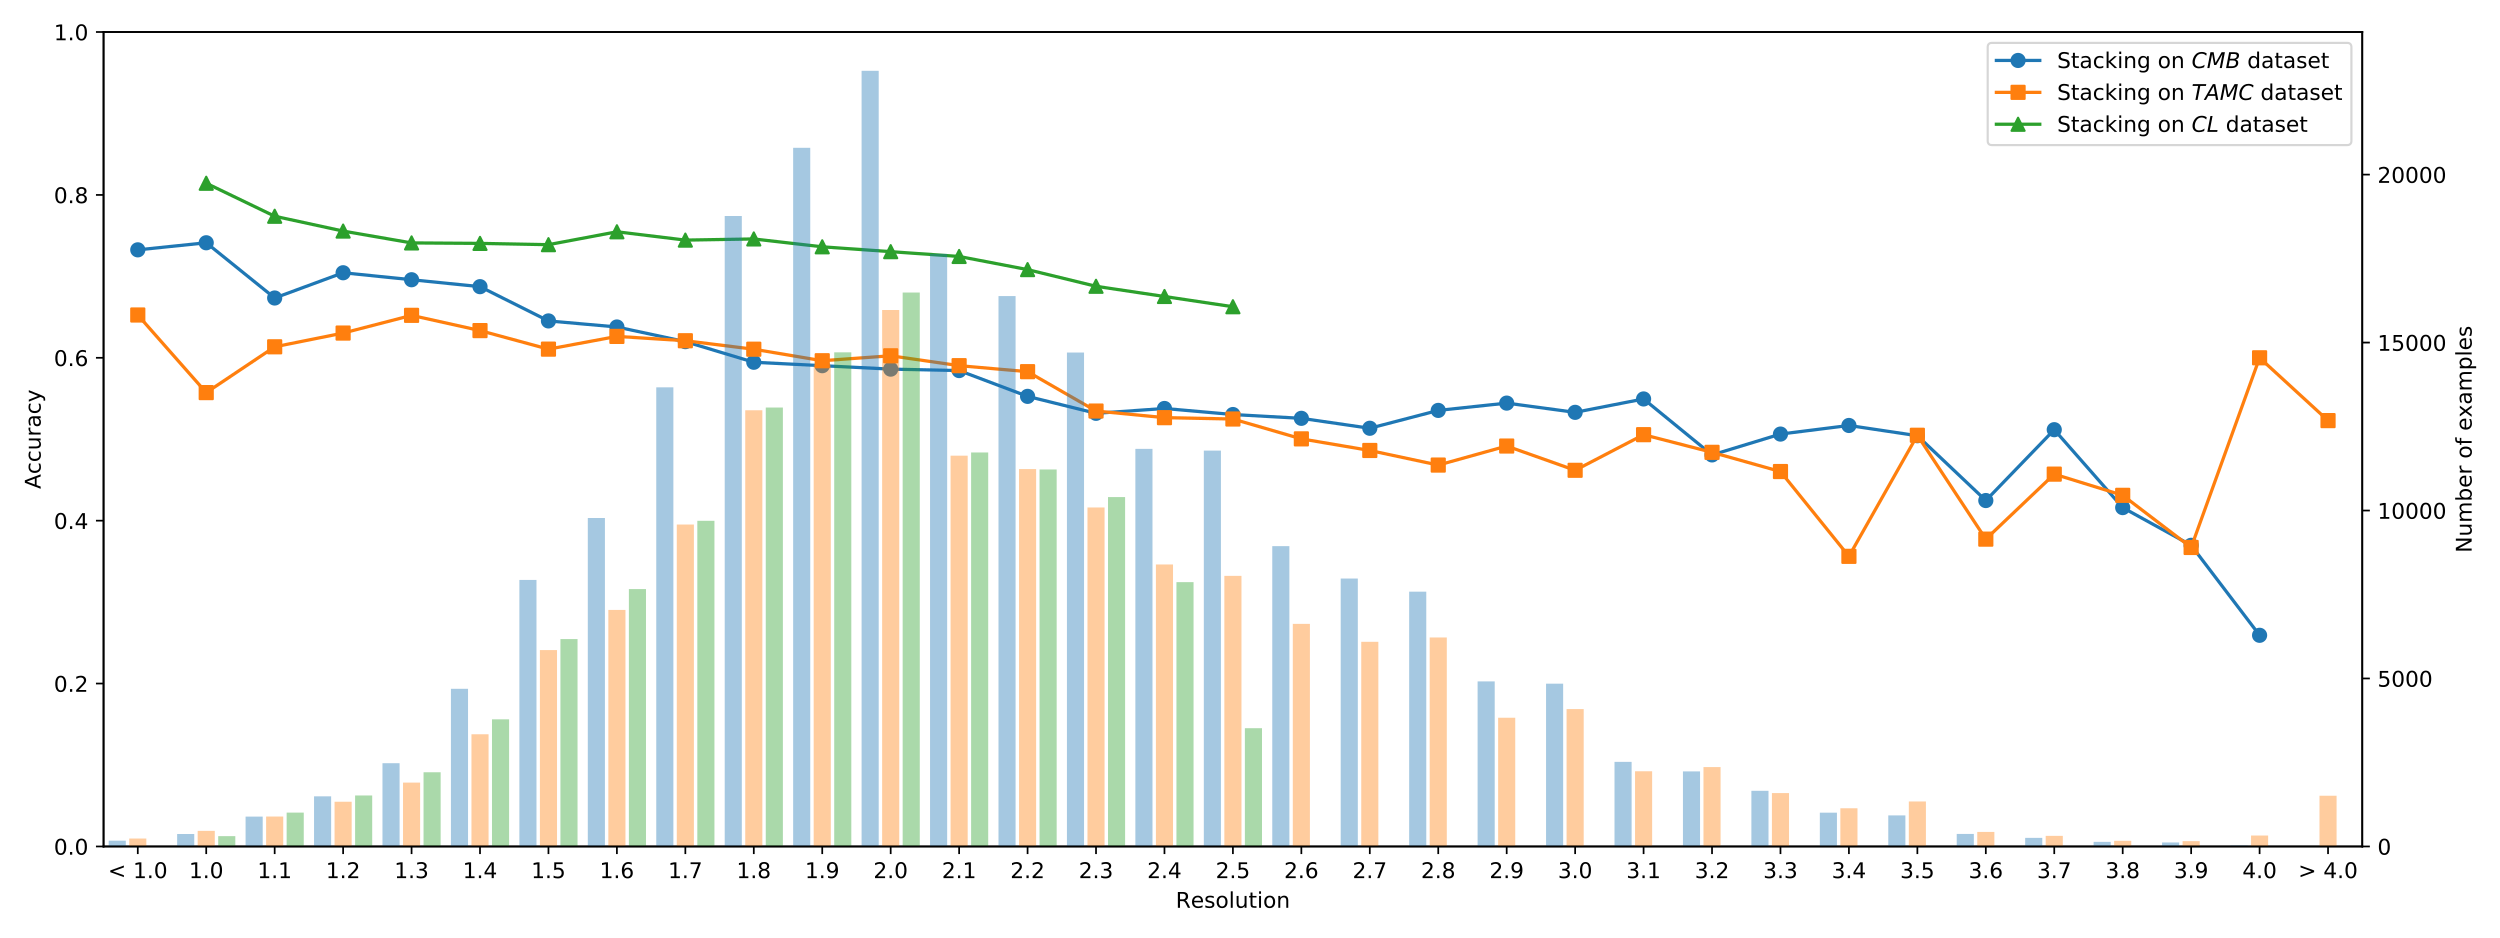 <?xml version="1.0" encoding="utf-8" standalone="no"?>
<!DOCTYPE svg PUBLIC "-//W3C//DTD SVG 1.1//EN"
  "http://www.w3.org/Graphics/SVG/1.1/DTD/svg11.dtd">
<!-- Created with matplotlib (http://matplotlib.org/) -->
<svg height="432pt" version="1.1" viewBox="0 0 1152 432" width="1152pt" xmlns="http://www.w3.org/2000/svg" xmlns:xlink="http://www.w3.org/1999/xlink">
 <defs>
  <style type="text/css">
*{stroke-linecap:butt;stroke-linejoin:round;}
  </style>
 </defs>
 <g id="figure_1">
  <g id="patch_1">
   <path d="M 0 432 
L 1152 432 
L 1152 0 
L 0 0 
z
" style="fill:#ffffff;"/>
  </g>
  <g id="axes_1">
   <g id="patch_2">
    <path d="M 47.72 390.04 
L 1088.53 390.04 
L 1088.53 14.76 
L 47.72 14.76 
z
" style="fill:#ffffff;"/>
   </g>
   <g id="matplotlib.axis_1">
    <g id="xtick_1">
     <g id="line2d_1">
      <defs>
       <path d="M 0 0 
L 0 3.5 
" id="mfa987b1311" style="stroke:#000000;stroke-width:0.8;"/>
      </defs>
      <g>
       <use style="stroke:#000000;stroke-width:0.8;" x="63.49" xlink:href="#mfa987b1311" y="390.04"/>
      </g>
     </g>
     <g id="text_1">
      <!-- &lt; 1.0 -->
      <defs>
       <path d="M 73.188 49.219 
L 22.797 31.297 
L 73.188 13.484 
L 73.188 4.594 
L 10.594 27.297 
L 10.594 35.406 
L 73.188 58.109 
z
" id="DejaVuSans-3c"/>
       <path id="DejaVuSans-20"/>
       <path d="M 12.406 8.297 
L 28.516 8.297 
L 28.516 63.922 
L 10.984 60.406 
L 10.984 69.391 
L 28.422 72.906 
L 38.281 72.906 
L 38.281 8.297 
L 54.391 8.297 
L 54.391 0 
L 12.406 0 
z
" id="DejaVuSans-31"/>
       <path d="M 10.688 12.406 
L 21 12.406 
L 21 0 
L 10.688 0 
z
" id="DejaVuSans-2e"/>
       <path d="M 31.781 66.406 
Q 24.172 66.406 20.328 58.906 
Q 16.5 51.422 16.5 36.375 
Q 16.5 21.391 20.328 13.891 
Q 24.172 6.391 31.781 6.391 
Q 39.453 6.391 43.281 13.891 
Q 47.125 21.391 47.125 36.375 
Q 47.125 51.422 43.281 58.906 
Q 39.453 66.406 31.781 66.406 
z
M 31.781 74.219 
Q 44.047 74.219 50.516 64.516 
Q 56.984 54.828 56.984 36.375 
Q 56.984 17.969 50.516 8.266 
Q 44.047 -1.422 31.781 -1.422 
Q 19.531 -1.422 13.062 8.266 
Q 6.594 17.969 6.594 36.375 
Q 6.594 54.828 13.062 64.516 
Q 19.531 74.219 31.781 74.219 
z
" id="DejaVuSans-30"/>
      </defs>
      <g transform="translate(49.759 404.638)scale(0.1 -0.1)">
       <use xlink:href="#DejaVuSans-3c"/>
       <use x="83.789" xlink:href="#DejaVuSans-20"/>
       <use x="115.576" xlink:href="#DejaVuSans-31"/>
       <use x="179.199" xlink:href="#DejaVuSans-2e"/>
       <use x="210.986" xlink:href="#DejaVuSans-30"/>
      </g>
     </g>
    </g>
    <g id="xtick_2">
     <g id="line2d_2">
      <g>
       <use style="stroke:#000000;stroke-width:0.8;" x="95.03" xlink:href="#mfa987b1311" y="390.04"/>
      </g>
     </g>
     <g id="text_2">
      <!-- 1.0 -->
      <g transform="translate(87.078 404.638)scale(0.1 -0.1)">
       <use xlink:href="#DejaVuSans-31"/>
       <use x="63.623" xlink:href="#DejaVuSans-2e"/>
       <use x="95.41" xlink:href="#DejaVuSans-30"/>
      </g>
     </g>
    </g>
    <g id="xtick_3">
     <g id="line2d_3">
      <g>
       <use style="stroke:#000000;stroke-width:0.8;" x="126.569" xlink:href="#mfa987b1311" y="390.04"/>
      </g>
     </g>
     <g id="text_3">
      <!-- 1.1 -->
      <g transform="translate(118.618 404.638)scale(0.1 -0.1)">
       <use xlink:href="#DejaVuSans-31"/>
       <use x="63.623" xlink:href="#DejaVuSans-2e"/>
       <use x="95.41" xlink:href="#DejaVuSans-31"/>
      </g>
     </g>
    </g>
    <g id="xtick_4">
     <g id="line2d_4">
      <g>
       <use style="stroke:#000000;stroke-width:0.8;" x="158.109" xlink:href="#mfa987b1311" y="390.04"/>
      </g>
     </g>
     <g id="text_4">
      <!-- 1.2 -->
      <defs>
       <path d="M 19.188 8.297 
L 53.609 8.297 
L 53.609 0 
L 7.328 0 
L 7.328 8.297 
Q 12.938 14.109 22.625 23.891 
Q 32.328 33.688 34.812 36.531 
Q 39.547 41.844 41.422 45.531 
Q 43.312 49.219 43.312 52.781 
Q 43.312 58.594 39.234 62.25 
Q 35.156 65.922 28.609 65.922 
Q 23.969 65.922 18.812 64.312 
Q 13.672 62.703 7.812 59.422 
L 7.812 69.391 
Q 13.766 71.781 18.938 73 
Q 24.125 74.219 28.422 74.219 
Q 39.75 74.219 46.484 68.547 
Q 53.219 62.891 53.219 53.422 
Q 53.219 48.922 51.531 44.891 
Q 49.859 40.875 45.406 35.406 
Q 44.188 33.984 37.641 27.219 
Q 31.109 20.453 19.188 8.297 
z
" id="DejaVuSans-32"/>
      </defs>
      <g transform="translate(150.157 404.638)scale(0.1 -0.1)">
       <use xlink:href="#DejaVuSans-31"/>
       <use x="63.623" xlink:href="#DejaVuSans-2e"/>
       <use x="95.41" xlink:href="#DejaVuSans-32"/>
      </g>
     </g>
    </g>
    <g id="xtick_5">
     <g id="line2d_5">
      <g>
       <use style="stroke:#000000;stroke-width:0.8;" x="189.649" xlink:href="#mfa987b1311" y="390.04"/>
      </g>
     </g>
     <g id="text_5">
      <!-- 1.3 -->
      <defs>
       <path d="M 40.578 39.312 
Q 47.656 37.797 51.625 33 
Q 55.609 28.219 55.609 21.188 
Q 55.609 10.406 48.188 4.484 
Q 40.766 -1.422 27.094 -1.422 
Q 22.516 -1.422 17.656 -0.516 
Q 12.797 0.391 7.625 2.203 
L 7.625 11.719 
Q 11.719 9.328 16.594 8.109 
Q 21.484 6.891 26.812 6.891 
Q 36.078 6.891 40.938 10.547 
Q 45.797 14.203 45.797 21.188 
Q 45.797 27.641 41.281 31.266 
Q 36.766 34.906 28.719 34.906 
L 20.219 34.906 
L 20.219 43.016 
L 29.109 43.016 
Q 36.375 43.016 40.234 45.922 
Q 44.094 48.828 44.094 54.297 
Q 44.094 59.906 40.109 62.906 
Q 36.141 65.922 28.719 65.922 
Q 24.656 65.922 20.016 65.031 
Q 15.375 64.156 9.812 62.312 
L 9.812 71.094 
Q 15.438 72.656 20.344 73.438 
Q 25.25 74.219 29.594 74.219 
Q 40.828 74.219 47.359 69.109 
Q 53.906 64.016 53.906 55.328 
Q 53.906 49.266 50.438 45.094 
Q 46.969 40.922 40.578 39.312 
z
" id="DejaVuSans-33"/>
      </defs>
      <g transform="translate(181.697 404.638)scale(0.1 -0.1)">
       <use xlink:href="#DejaVuSans-31"/>
       <use x="63.623" xlink:href="#DejaVuSans-2e"/>
       <use x="95.41" xlink:href="#DejaVuSans-33"/>
      </g>
     </g>
    </g>
    <g id="xtick_6">
     <g id="line2d_6">
      <g>
       <use style="stroke:#000000;stroke-width:0.8;" x="221.188" xlink:href="#mfa987b1311" y="390.04"/>
      </g>
     </g>
     <g id="text_6">
      <!-- 1.4 -->
      <defs>
       <path d="M 37.797 64.312 
L 12.891 25.391 
L 37.797 25.391 
z
M 35.203 72.906 
L 47.609 72.906 
L 47.609 25.391 
L 58.016 25.391 
L 58.016 17.188 
L 47.609 17.188 
L 47.609 0 
L 37.797 0 
L 37.797 17.188 
L 4.891 17.188 
L 4.891 26.703 
z
" id="DejaVuSans-34"/>
      </defs>
      <g transform="translate(213.237 404.638)scale(0.1 -0.1)">
       <use xlink:href="#DejaVuSans-31"/>
       <use x="63.623" xlink:href="#DejaVuSans-2e"/>
       <use x="95.41" xlink:href="#DejaVuSans-34"/>
      </g>
     </g>
    </g>
    <g id="xtick_7">
     <g id="line2d_7">
      <g>
       <use style="stroke:#000000;stroke-width:0.8;" x="252.728" xlink:href="#mfa987b1311" y="390.04"/>
      </g>
     </g>
     <g id="text_7">
      <!-- 1.5 -->
      <defs>
       <path d="M 10.797 72.906 
L 49.516 72.906 
L 49.516 64.594 
L 19.828 64.594 
L 19.828 46.734 
Q 21.969 47.469 24.109 47.828 
Q 26.266 48.188 28.422 48.188 
Q 40.625 48.188 47.75 41.5 
Q 54.891 34.812 54.891 23.391 
Q 54.891 11.625 47.562 5.094 
Q 40.234 -1.422 26.906 -1.422 
Q 22.312 -1.422 17.547 -0.641 
Q 12.797 0.141 7.719 1.703 
L 7.719 11.625 
Q 12.109 9.234 16.797 8.062 
Q 21.484 6.891 26.703 6.891 
Q 35.156 6.891 40.078 11.328 
Q 45.016 15.766 45.016 23.391 
Q 45.016 31 40.078 35.438 
Q 35.156 39.891 26.703 39.891 
Q 22.75 39.891 18.812 39.016 
Q 14.891 38.141 10.797 36.281 
z
" id="DejaVuSans-35"/>
      </defs>
      <g transform="translate(244.776 404.638)scale(0.1 -0.1)">
       <use xlink:href="#DejaVuSans-31"/>
       <use x="63.623" xlink:href="#DejaVuSans-2e"/>
       <use x="95.41" xlink:href="#DejaVuSans-35"/>
      </g>
     </g>
    </g>
    <g id="xtick_8">
     <g id="line2d_8">
      <g>
       <use style="stroke:#000000;stroke-width:0.8;" x="284.268" xlink:href="#mfa987b1311" y="390.04"/>
      </g>
     </g>
     <g id="text_8">
      <!-- 1.6 -->
      <defs>
       <path d="M 33.016 40.375 
Q 26.375 40.375 22.484 35.828 
Q 18.609 31.297 18.609 23.391 
Q 18.609 15.531 22.484 10.953 
Q 26.375 6.391 33.016 6.391 
Q 39.656 6.391 43.531 10.953 
Q 47.406 15.531 47.406 23.391 
Q 47.406 31.297 43.531 35.828 
Q 39.656 40.375 33.016 40.375 
z
M 52.594 71.297 
L 52.594 62.312 
Q 48.875 64.062 45.094 64.984 
Q 41.312 65.922 37.594 65.922 
Q 27.828 65.922 22.672 59.328 
Q 17.531 52.734 16.797 39.406 
Q 19.672 43.656 24.016 45.922 
Q 28.375 48.188 33.594 48.188 
Q 44.578 48.188 50.953 41.516 
Q 57.328 34.859 57.328 23.391 
Q 57.328 12.156 50.688 5.359 
Q 44.047 -1.422 33.016 -1.422 
Q 20.359 -1.422 13.672 8.266 
Q 6.984 17.969 6.984 36.375 
Q 6.984 53.656 15.188 63.938 
Q 23.391 74.219 37.203 74.219 
Q 40.922 74.219 44.703 73.484 
Q 48.484 72.75 52.594 71.297 
z
" id="DejaVuSans-36"/>
      </defs>
      <g transform="translate(276.316 404.638)scale(0.1 -0.1)">
       <use xlink:href="#DejaVuSans-31"/>
       <use x="63.623" xlink:href="#DejaVuSans-2e"/>
       <use x="95.41" xlink:href="#DejaVuSans-36"/>
      </g>
     </g>
    </g>
    <g id="xtick_9">
     <g id="line2d_9">
      <g>
       <use style="stroke:#000000;stroke-width:0.8;" x="315.807" xlink:href="#mfa987b1311" y="390.04"/>
      </g>
     </g>
     <g id="text_9">
      <!-- 1.7 -->
      <defs>
       <path d="M 8.203 72.906 
L 55.078 72.906 
L 55.078 68.703 
L 28.609 0 
L 18.312 0 
L 43.219 64.594 
L 8.203 64.594 
z
" id="DejaVuSans-37"/>
      </defs>
      <g transform="translate(307.856 404.638)scale(0.1 -0.1)">
       <use xlink:href="#DejaVuSans-31"/>
       <use x="63.623" xlink:href="#DejaVuSans-2e"/>
       <use x="95.41" xlink:href="#DejaVuSans-37"/>
      </g>
     </g>
    </g>
    <g id="xtick_10">
     <g id="line2d_10">
      <g>
       <use style="stroke:#000000;stroke-width:0.8;" x="347.347" xlink:href="#mfa987b1311" y="390.04"/>
      </g>
     </g>
     <g id="text_10">
      <!-- 1.8 -->
      <defs>
       <path d="M 31.781 34.625 
Q 24.75 34.625 20.719 30.859 
Q 16.703 27.094 16.703 20.516 
Q 16.703 13.922 20.719 10.156 
Q 24.75 6.391 31.781 6.391 
Q 38.812 6.391 42.859 10.172 
Q 46.922 13.969 46.922 20.516 
Q 46.922 27.094 42.891 30.859 
Q 38.875 34.625 31.781 34.625 
z
M 21.922 38.812 
Q 15.578 40.375 12.031 44.719 
Q 8.5 49.078 8.5 55.328 
Q 8.5 64.062 14.719 69.141 
Q 20.953 74.219 31.781 74.219 
Q 42.672 74.219 48.875 69.141 
Q 55.078 64.062 55.078 55.328 
Q 55.078 49.078 51.531 44.719 
Q 48 40.375 41.703 38.812 
Q 48.828 37.156 52.797 32.312 
Q 56.781 27.484 56.781 20.516 
Q 56.781 9.906 50.312 4.234 
Q 43.844 -1.422 31.781 -1.422 
Q 19.734 -1.422 13.25 4.234 
Q 6.781 9.906 6.781 20.516 
Q 6.781 27.484 10.781 32.312 
Q 14.797 37.156 21.922 38.812 
z
M 18.312 54.391 
Q 18.312 48.734 21.844 45.562 
Q 25.391 42.391 31.781 42.391 
Q 38.141 42.391 41.719 45.562 
Q 45.312 48.734 45.312 54.391 
Q 45.312 60.062 41.719 63.234 
Q 38.141 66.406 31.781 66.406 
Q 25.391 66.406 21.844 63.234 
Q 18.312 60.062 18.312 54.391 
z
" id="DejaVuSans-38"/>
      </defs>
      <g transform="translate(339.396 404.638)scale(0.1 -0.1)">
       <use xlink:href="#DejaVuSans-31"/>
       <use x="63.623" xlink:href="#DejaVuSans-2e"/>
       <use x="95.41" xlink:href="#DejaVuSans-38"/>
      </g>
     </g>
    </g>
    <g id="xtick_11">
     <g id="line2d_11">
      <g>
       <use style="stroke:#000000;stroke-width:0.8;" x="378.887" xlink:href="#mfa987b1311" y="390.04"/>
      </g>
     </g>
     <g id="text_11">
      <!-- 1.9 -->
      <defs>
       <path d="M 10.984 1.516 
L 10.984 10.5 
Q 14.703 8.734 18.5 7.812 
Q 22.312 6.891 25.984 6.891 
Q 35.75 6.891 40.891 13.453 
Q 46.047 20.016 46.781 33.406 
Q 43.953 29.203 39.594 26.953 
Q 35.25 24.703 29.984 24.703 
Q 19.047 24.703 12.672 31.312 
Q 6.297 37.938 6.297 49.422 
Q 6.297 60.641 12.938 67.422 
Q 19.578 74.219 30.609 74.219 
Q 43.266 74.219 49.922 64.516 
Q 56.594 54.828 56.594 36.375 
Q 56.594 19.141 48.406 8.859 
Q 40.234 -1.422 26.422 -1.422 
Q 22.703 -1.422 18.891 -0.688 
Q 15.094 0.047 10.984 1.516 
z
M 30.609 32.422 
Q 37.25 32.422 41.125 36.953 
Q 45.016 41.5 45.016 49.422 
Q 45.016 57.281 41.125 61.844 
Q 37.25 66.406 30.609 66.406 
Q 23.969 66.406 20.094 61.844 
Q 16.219 57.281 16.219 49.422 
Q 16.219 41.5 20.094 36.953 
Q 23.969 32.422 30.609 32.422 
z
" id="DejaVuSans-39"/>
      </defs>
      <g transform="translate(370.935 404.638)scale(0.1 -0.1)">
       <use xlink:href="#DejaVuSans-31"/>
       <use x="63.623" xlink:href="#DejaVuSans-2e"/>
       <use x="95.41" xlink:href="#DejaVuSans-39"/>
      </g>
     </g>
    </g>
    <g id="xtick_12">
     <g id="line2d_12">
      <g>
       <use style="stroke:#000000;stroke-width:0.8;" x="410.427" xlink:href="#mfa987b1311" y="390.04"/>
      </g>
     </g>
     <g id="text_12">
      <!-- 2.0 -->
      <g transform="translate(402.475 404.638)scale(0.1 -0.1)">
       <use xlink:href="#DejaVuSans-32"/>
       <use x="63.623" xlink:href="#DejaVuSans-2e"/>
       <use x="95.41" xlink:href="#DejaVuSans-30"/>
      </g>
     </g>
    </g>
    <g id="xtick_13">
     <g id="line2d_13">
      <g>
       <use style="stroke:#000000;stroke-width:0.8;" x="441.966" xlink:href="#mfa987b1311" y="390.04"/>
      </g>
     </g>
     <g id="text_13">
      <!-- 2.1 -->
      <g transform="translate(434.015 404.638)scale(0.1 -0.1)">
       <use xlink:href="#DejaVuSans-32"/>
       <use x="63.623" xlink:href="#DejaVuSans-2e"/>
       <use x="95.41" xlink:href="#DejaVuSans-31"/>
      </g>
     </g>
    </g>
    <g id="xtick_14">
     <g id="line2d_14">
      <g>
       <use style="stroke:#000000;stroke-width:0.8;" x="473.506" xlink:href="#mfa987b1311" y="390.04"/>
      </g>
     </g>
     <g id="text_14">
      <!-- 2.2 -->
      <g transform="translate(465.554 404.638)scale(0.1 -0.1)">
       <use xlink:href="#DejaVuSans-32"/>
       <use x="63.623" xlink:href="#DejaVuSans-2e"/>
       <use x="95.41" xlink:href="#DejaVuSans-32"/>
      </g>
     </g>
    </g>
    <g id="xtick_15">
     <g id="line2d_15">
      <g>
       <use style="stroke:#000000;stroke-width:0.8;" x="505.046" xlink:href="#mfa987b1311" y="390.04"/>
      </g>
     </g>
     <g id="text_15">
      <!-- 2.3 -->
      <g transform="translate(497.094 404.638)scale(0.1 -0.1)">
       <use xlink:href="#DejaVuSans-32"/>
       <use x="63.623" xlink:href="#DejaVuSans-2e"/>
       <use x="95.41" xlink:href="#DejaVuSans-33"/>
      </g>
     </g>
    </g>
    <g id="xtick_16">
     <g id="line2d_16">
      <g>
       <use style="stroke:#000000;stroke-width:0.8;" x="536.585" xlink:href="#mfa987b1311" y="390.04"/>
      </g>
     </g>
     <g id="text_16">
      <!-- 2.4 -->
      <g transform="translate(528.634 404.638)scale(0.1 -0.1)">
       <use xlink:href="#DejaVuSans-32"/>
       <use x="63.623" xlink:href="#DejaVuSans-2e"/>
       <use x="95.41" xlink:href="#DejaVuSans-34"/>
      </g>
     </g>
    </g>
    <g id="xtick_17">
     <g id="line2d_17">
      <g>
       <use style="stroke:#000000;stroke-width:0.8;" x="568.125" xlink:href="#mfa987b1311" y="390.04"/>
      </g>
     </g>
     <g id="text_17">
      <!-- 2.5 -->
      <g transform="translate(560.173 404.638)scale(0.1 -0.1)">
       <use xlink:href="#DejaVuSans-32"/>
       <use x="63.623" xlink:href="#DejaVuSans-2e"/>
       <use x="95.41" xlink:href="#DejaVuSans-35"/>
      </g>
     </g>
    </g>
    <g id="xtick_18">
     <g id="line2d_18">
      <g>
       <use style="stroke:#000000;stroke-width:0.8;" x="599.665" xlink:href="#mfa987b1311" y="390.04"/>
      </g>
     </g>
     <g id="text_18">
      <!-- 2.6 -->
      <g transform="translate(591.713 404.638)scale(0.1 -0.1)">
       <use xlink:href="#DejaVuSans-32"/>
       <use x="63.623" xlink:href="#DejaVuSans-2e"/>
       <use x="95.41" xlink:href="#DejaVuSans-36"/>
      </g>
     </g>
    </g>
    <g id="xtick_19">
     <g id="line2d_19">
      <g>
       <use style="stroke:#000000;stroke-width:0.8;" x="631.204" xlink:href="#mfa987b1311" y="390.04"/>
      </g>
     </g>
     <g id="text_19">
      <!-- 2.7 -->
      <g transform="translate(623.253 404.638)scale(0.1 -0.1)">
       <use xlink:href="#DejaVuSans-32"/>
       <use x="63.623" xlink:href="#DejaVuSans-2e"/>
       <use x="95.41" xlink:href="#DejaVuSans-37"/>
      </g>
     </g>
    </g>
    <g id="xtick_20">
     <g id="line2d_20">
      <g>
       <use style="stroke:#000000;stroke-width:0.8;" x="662.744" xlink:href="#mfa987b1311" y="390.04"/>
      </g>
     </g>
     <g id="text_20">
      <!-- 2.8 -->
      <g transform="translate(654.793 404.638)scale(0.1 -0.1)">
       <use xlink:href="#DejaVuSans-32"/>
       <use x="63.623" xlink:href="#DejaVuSans-2e"/>
       <use x="95.41" xlink:href="#DejaVuSans-38"/>
      </g>
     </g>
    </g>
    <g id="xtick_21">
     <g id="line2d_21">
      <g>
       <use style="stroke:#000000;stroke-width:0.8;" x="694.284" xlink:href="#mfa987b1311" y="390.04"/>
      </g>
     </g>
     <g id="text_21">
      <!-- 2.9 -->
      <g transform="translate(686.332 404.638)scale(0.1 -0.1)">
       <use xlink:href="#DejaVuSans-32"/>
       <use x="63.623" xlink:href="#DejaVuSans-2e"/>
       <use x="95.41" xlink:href="#DejaVuSans-39"/>
      </g>
     </g>
    </g>
    <g id="xtick_22">
     <g id="line2d_22">
      <g>
       <use style="stroke:#000000;stroke-width:0.8;" x="725.823" xlink:href="#mfa987b1311" y="390.04"/>
      </g>
     </g>
     <g id="text_22">
      <!-- 3.0 -->
      <g transform="translate(717.872 404.638)scale(0.1 -0.1)">
       <use xlink:href="#DejaVuSans-33"/>
       <use x="63.623" xlink:href="#DejaVuSans-2e"/>
       <use x="95.41" xlink:href="#DejaVuSans-30"/>
      </g>
     </g>
    </g>
    <g id="xtick_23">
     <g id="line2d_23">
      <g>
       <use style="stroke:#000000;stroke-width:0.8;" x="757.363" xlink:href="#mfa987b1311" y="390.04"/>
      </g>
     </g>
     <g id="text_23">
      <!-- 3.1 -->
      <g transform="translate(749.412 404.638)scale(0.1 -0.1)">
       <use xlink:href="#DejaVuSans-33"/>
       <use x="63.623" xlink:href="#DejaVuSans-2e"/>
       <use x="95.41" xlink:href="#DejaVuSans-31"/>
      </g>
     </g>
    </g>
    <g id="xtick_24">
     <g id="line2d_24">
      <g>
       <use style="stroke:#000000;stroke-width:0.8;" x="788.903" xlink:href="#mfa987b1311" y="390.04"/>
      </g>
     </g>
     <g id="text_24">
      <!-- 3.2 -->
      <g transform="translate(780.951 404.638)scale(0.1 -0.1)">
       <use xlink:href="#DejaVuSans-33"/>
       <use x="63.623" xlink:href="#DejaVuSans-2e"/>
       <use x="95.41" xlink:href="#DejaVuSans-32"/>
      </g>
     </g>
    </g>
    <g id="xtick_25">
     <g id="line2d_25">
      <g>
       <use style="stroke:#000000;stroke-width:0.8;" x="820.443" xlink:href="#mfa987b1311" y="390.04"/>
      </g>
     </g>
     <g id="text_25">
      <!-- 3.3 -->
      <g transform="translate(812.491 404.638)scale(0.1 -0.1)">
       <use xlink:href="#DejaVuSans-33"/>
       <use x="63.623" xlink:href="#DejaVuSans-2e"/>
       <use x="95.41" xlink:href="#DejaVuSans-33"/>
      </g>
     </g>
    </g>
    <g id="xtick_26">
     <g id="line2d_26">
      <g>
       <use style="stroke:#000000;stroke-width:0.8;" x="851.982" xlink:href="#mfa987b1311" y="390.04"/>
      </g>
     </g>
     <g id="text_26">
      <!-- 3.4 -->
      <g transform="translate(844.031 404.638)scale(0.1 -0.1)">
       <use xlink:href="#DejaVuSans-33"/>
       <use x="63.623" xlink:href="#DejaVuSans-2e"/>
       <use x="95.41" xlink:href="#DejaVuSans-34"/>
      </g>
     </g>
    </g>
    <g id="xtick_27">
     <g id="line2d_27">
      <g>
       <use style="stroke:#000000;stroke-width:0.8;" x="883.522" xlink:href="#mfa987b1311" y="390.04"/>
      </g>
     </g>
     <g id="text_27">
      <!-- 3.5 -->
      <g transform="translate(875.57 404.638)scale(0.1 -0.1)">
       <use xlink:href="#DejaVuSans-33"/>
       <use x="63.623" xlink:href="#DejaVuSans-2e"/>
       <use x="95.41" xlink:href="#DejaVuSans-35"/>
      </g>
     </g>
    </g>
    <g id="xtick_28">
     <g id="line2d_28">
      <g>
       <use style="stroke:#000000;stroke-width:0.8;" x="915.062" xlink:href="#mfa987b1311" y="390.04"/>
      </g>
     </g>
     <g id="text_28">
      <!-- 3.6 -->
      <g transform="translate(907.11 404.638)scale(0.1 -0.1)">
       <use xlink:href="#DejaVuSans-33"/>
       <use x="63.623" xlink:href="#DejaVuSans-2e"/>
       <use x="95.41" xlink:href="#DejaVuSans-36"/>
      </g>
     </g>
    </g>
    <g id="xtick_29">
     <g id="line2d_29">
      <g>
       <use style="stroke:#000000;stroke-width:0.8;" x="946.601" xlink:href="#mfa987b1311" y="390.04"/>
      </g>
     </g>
     <g id="text_29">
      <!-- 3.7 -->
      <g transform="translate(938.65 404.638)scale(0.1 -0.1)">
       <use xlink:href="#DejaVuSans-33"/>
       <use x="63.623" xlink:href="#DejaVuSans-2e"/>
       <use x="95.41" xlink:href="#DejaVuSans-37"/>
      </g>
     </g>
    </g>
    <g id="xtick_30">
     <g id="line2d_30">
      <g>
       <use style="stroke:#000000;stroke-width:0.8;" x="978.141" xlink:href="#mfa987b1311" y="390.04"/>
      </g>
     </g>
     <g id="text_30">
      <!-- 3.8 -->
      <g transform="translate(970.189 404.638)scale(0.1 -0.1)">
       <use xlink:href="#DejaVuSans-33"/>
       <use x="63.623" xlink:href="#DejaVuSans-2e"/>
       <use x="95.41" xlink:href="#DejaVuSans-38"/>
      </g>
     </g>
    </g>
    <g id="xtick_31">
     <g id="line2d_31">
      <g>
       <use style="stroke:#000000;stroke-width:0.8;" x="1009.681" xlink:href="#mfa987b1311" y="390.04"/>
      </g>
     </g>
     <g id="text_31">
      <!-- 3.9 -->
      <g transform="translate(1001.729 404.638)scale(0.1 -0.1)">
       <use xlink:href="#DejaVuSans-33"/>
       <use x="63.623" xlink:href="#DejaVuSans-2e"/>
       <use x="95.41" xlink:href="#DejaVuSans-39"/>
      </g>
     </g>
    </g>
    <g id="xtick_32">
     <g id="line2d_32">
      <g>
       <use style="stroke:#000000;stroke-width:0.8;" x="1041.22" xlink:href="#mfa987b1311" y="390.04"/>
      </g>
     </g>
     <g id="text_32">
      <!-- 4.0 -->
      <g transform="translate(1033.269 404.638)scale(0.1 -0.1)">
       <use xlink:href="#DejaVuSans-34"/>
       <use x="63.623" xlink:href="#DejaVuSans-2e"/>
       <use x="95.41" xlink:href="#DejaVuSans-30"/>
      </g>
     </g>
    </g>
    <g id="xtick_33">
     <g id="line2d_33">
      <g>
       <use style="stroke:#000000;stroke-width:0.8;" x="1072.76" xlink:href="#mfa987b1311" y="390.04"/>
      </g>
     </g>
     <g id="text_33">
      <!-- &gt; 4.0 -->
      <defs>
       <path d="M 10.594 49.219 
L 10.594 58.109 
L 73.188 35.406 
L 73.188 27.297 
L 10.594 4.594 
L 10.594 13.484 
L 60.891 31.297 
z
" id="DejaVuSans-3e"/>
      </defs>
      <g transform="translate(1059.03 404.638)scale(0.1 -0.1)">
       <use xlink:href="#DejaVuSans-3e"/>
       <use x="83.789" xlink:href="#DejaVuSans-20"/>
       <use x="115.576" xlink:href="#DejaVuSans-34"/>
       <use x="179.199" xlink:href="#DejaVuSans-2e"/>
       <use x="210.986" xlink:href="#DejaVuSans-30"/>
      </g>
     </g>
    </g>
    <g id="text_34">
     <!-- Resolution -->
     <defs>
      <path d="M 44.391 34.188 
Q 47.562 33.109 50.562 29.594 
Q 53.562 26.078 56.594 19.922 
L 66.609 0 
L 56 0 
L 46.688 18.703 
Q 43.062 26.031 39.672 28.422 
Q 36.281 30.812 30.422 30.812 
L 19.672 30.812 
L 19.672 0 
L 9.812 0 
L 9.812 72.906 
L 32.078 72.906 
Q 44.578 72.906 50.734 67.672 
Q 56.891 62.453 56.891 51.906 
Q 56.891 45.016 53.688 40.469 
Q 50.484 35.938 44.391 34.188 
z
M 19.672 64.797 
L 19.672 38.922 
L 32.078 38.922 
Q 39.203 38.922 42.844 42.219 
Q 46.484 45.516 46.484 51.906 
Q 46.484 58.297 42.844 61.547 
Q 39.203 64.797 32.078 64.797 
z
" id="DejaVuSans-52"/>
      <path d="M 56.203 29.594 
L 56.203 25.203 
L 14.891 25.203 
Q 15.484 15.922 20.484 11.062 
Q 25.484 6.203 34.422 6.203 
Q 39.594 6.203 44.453 7.469 
Q 49.312 8.734 54.109 11.281 
L 54.109 2.781 
Q 49.266 0.734 44.188 -0.344 
Q 39.109 -1.422 33.891 -1.422 
Q 20.797 -1.422 13.156 6.188 
Q 5.516 13.812 5.516 26.812 
Q 5.516 40.234 12.766 48.109 
Q 20.016 56 32.328 56 
Q 43.359 56 49.781 48.891 
Q 56.203 41.797 56.203 29.594 
z
M 47.219 32.234 
Q 47.125 39.594 43.094 43.984 
Q 39.062 48.391 32.422 48.391 
Q 24.906 48.391 20.391 44.141 
Q 15.875 39.891 15.188 32.172 
z
" id="DejaVuSans-65"/>
      <path d="M 44.281 53.078 
L 44.281 44.578 
Q 40.484 46.531 36.375 47.5 
Q 32.281 48.484 27.875 48.484 
Q 21.188 48.484 17.844 46.438 
Q 14.5 44.391 14.5 40.281 
Q 14.5 37.156 16.891 35.375 
Q 19.281 33.594 26.516 31.984 
L 29.594 31.297 
Q 39.156 29.25 43.188 25.516 
Q 47.219 21.781 47.219 15.094 
Q 47.219 7.469 41.188 3.016 
Q 35.156 -1.422 24.609 -1.422 
Q 20.219 -1.422 15.453 -0.562 
Q 10.688 0.297 5.422 2 
L 5.422 11.281 
Q 10.406 8.688 15.234 7.391 
Q 20.062 6.109 24.812 6.109 
Q 31.156 6.109 34.562 8.281 
Q 37.984 10.453 37.984 14.406 
Q 37.984 18.062 35.516 20.016 
Q 33.062 21.969 24.703 23.781 
L 21.578 24.516 
Q 13.234 26.266 9.516 29.906 
Q 5.812 33.547 5.812 39.891 
Q 5.812 47.609 11.281 51.797 
Q 16.75 56 26.812 56 
Q 31.781 56 36.172 55.266 
Q 40.578 54.547 44.281 53.078 
z
" id="DejaVuSans-73"/>
      <path d="M 30.609 48.391 
Q 23.391 48.391 19.188 42.75 
Q 14.984 37.109 14.984 27.297 
Q 14.984 17.484 19.156 11.844 
Q 23.344 6.203 30.609 6.203 
Q 37.797 6.203 41.984 11.859 
Q 46.188 17.531 46.188 27.297 
Q 46.188 37.016 41.984 42.703 
Q 37.797 48.391 30.609 48.391 
z
M 30.609 56 
Q 42.328 56 49.016 48.375 
Q 55.719 40.766 55.719 27.297 
Q 55.719 13.875 49.016 6.219 
Q 42.328 -1.422 30.609 -1.422 
Q 18.844 -1.422 12.172 6.219 
Q 5.516 13.875 5.516 27.297 
Q 5.516 40.766 12.172 48.375 
Q 18.844 56 30.609 56 
z
" id="DejaVuSans-6f"/>
      <path d="M 9.422 75.984 
L 18.406 75.984 
L 18.406 0 
L 9.422 0 
z
" id="DejaVuSans-6c"/>
      <path d="M 8.5 21.578 
L 8.5 54.688 
L 17.484 54.688 
L 17.484 21.922 
Q 17.484 14.156 20.5 10.266 
Q 23.531 6.391 29.594 6.391 
Q 36.859 6.391 41.078 11.031 
Q 45.312 15.672 45.312 23.688 
L 45.312 54.688 
L 54.297 54.688 
L 54.297 0 
L 45.312 0 
L 45.312 8.406 
Q 42.047 3.422 37.719 1 
Q 33.406 -1.422 27.688 -1.422 
Q 18.266 -1.422 13.375 4.438 
Q 8.5 10.297 8.5 21.578 
z
M 31.109 56 
z
" id="DejaVuSans-75"/>
      <path d="M 18.312 70.219 
L 18.312 54.688 
L 36.812 54.688 
L 36.812 47.703 
L 18.312 47.703 
L 18.312 18.016 
Q 18.312 11.328 20.141 9.422 
Q 21.969 7.516 27.594 7.516 
L 36.812 7.516 
L 36.812 0 
L 27.594 0 
Q 17.188 0 13.234 3.875 
Q 9.281 7.766 9.281 18.016 
L 9.281 47.703 
L 2.688 47.703 
L 2.688 54.688 
L 9.281 54.688 
L 9.281 70.219 
z
" id="DejaVuSans-74"/>
      <path d="M 9.422 54.688 
L 18.406 54.688 
L 18.406 0 
L 9.422 0 
z
M 9.422 75.984 
L 18.406 75.984 
L 18.406 64.594 
L 9.422 64.594 
z
" id="DejaVuSans-69"/>
      <path d="M 54.891 33.016 
L 54.891 0 
L 45.906 0 
L 45.906 32.719 
Q 45.906 40.484 42.875 44.328 
Q 39.844 48.188 33.797 48.188 
Q 26.516 48.188 22.312 43.547 
Q 18.109 38.922 18.109 30.906 
L 18.109 0 
L 9.078 0 
L 9.078 54.688 
L 18.109 54.688 
L 18.109 46.188 
Q 21.344 51.125 25.703 53.562 
Q 30.078 56 35.797 56 
Q 45.219 56 50.047 50.172 
Q 54.891 44.344 54.891 33.016 
z
" id="DejaVuSans-6e"/>
     </defs>
     <g transform="translate(541.778 418.317)scale(0.1 -0.1)">
      <use xlink:href="#DejaVuSans-52"/>
      <use x="69.42" xlink:href="#DejaVuSans-65"/>
      <use x="130.943" xlink:href="#DejaVuSans-73"/>
      <use x="183.043" xlink:href="#DejaVuSans-6f"/>
      <use x="244.225" xlink:href="#DejaVuSans-6c"/>
      <use x="272.008" xlink:href="#DejaVuSans-75"/>
      <use x="335.387" xlink:href="#DejaVuSans-74"/>
      <use x="374.596" xlink:href="#DejaVuSans-69"/>
      <use x="402.379" xlink:href="#DejaVuSans-6f"/>
      <use x="463.561" xlink:href="#DejaVuSans-6e"/>
     </g>
    </g>
   </g>
   <g id="matplotlib.axis_2">
    <g id="ytick_1">
     <g id="line2d_34">
      <defs>
       <path d="M 0 0 
L -3.5 0 
" id="m5a132a3116" style="stroke:#000000;stroke-width:0.8;"/>
      </defs>
      <g>
       <use style="stroke:#000000;stroke-width:0.8;" x="47.72" xlink:href="#m5a132a3116" y="390.04"/>
      </g>
     </g>
     <g id="text_35">
      <!-- 0.0 -->
      <g transform="translate(24.817 393.839)scale(0.1 -0.1)">
       <use xlink:href="#DejaVuSans-30"/>
       <use x="63.623" xlink:href="#DejaVuSans-2e"/>
       <use x="95.41" xlink:href="#DejaVuSans-30"/>
      </g>
     </g>
    </g>
    <g id="ytick_2">
     <g id="line2d_35">
      <g>
       <use style="stroke:#000000;stroke-width:0.8;" x="47.72" xlink:href="#m5a132a3116" y="314.984"/>
      </g>
     </g>
     <g id="text_36">
      <!-- 0.2 -->
      <g transform="translate(24.817 318.783)scale(0.1 -0.1)">
       <use xlink:href="#DejaVuSans-30"/>
       <use x="63.623" xlink:href="#DejaVuSans-2e"/>
       <use x="95.41" xlink:href="#DejaVuSans-32"/>
      </g>
     </g>
    </g>
    <g id="ytick_3">
     <g id="line2d_36">
      <g>
       <use style="stroke:#000000;stroke-width:0.8;" x="47.72" xlink:href="#m5a132a3116" y="239.928"/>
      </g>
     </g>
     <g id="text_37">
      <!-- 0.4 -->
      <g transform="translate(24.817 243.727)scale(0.1 -0.1)">
       <use xlink:href="#DejaVuSans-30"/>
       <use x="63.623" xlink:href="#DejaVuSans-2e"/>
       <use x="95.41" xlink:href="#DejaVuSans-34"/>
      </g>
     </g>
    </g>
    <g id="ytick_4">
     <g id="line2d_37">
      <g>
       <use style="stroke:#000000;stroke-width:0.8;" x="47.72" xlink:href="#m5a132a3116" y="164.872"/>
      </g>
     </g>
     <g id="text_38">
      <!-- 0.6 -->
      <g transform="translate(24.817 168.671)scale(0.1 -0.1)">
       <use xlink:href="#DejaVuSans-30"/>
       <use x="63.623" xlink:href="#DejaVuSans-2e"/>
       <use x="95.41" xlink:href="#DejaVuSans-36"/>
      </g>
     </g>
    </g>
    <g id="ytick_5">
     <g id="line2d_38">
      <g>
       <use style="stroke:#000000;stroke-width:0.8;" x="47.72" xlink:href="#m5a132a3116" y="89.816"/>
      </g>
     </g>
     <g id="text_39">
      <!-- 0.8 -->
      <g transform="translate(24.817 93.615)scale(0.1 -0.1)">
       <use xlink:href="#DejaVuSans-30"/>
       <use x="63.623" xlink:href="#DejaVuSans-2e"/>
       <use x="95.41" xlink:href="#DejaVuSans-38"/>
      </g>
     </g>
    </g>
    <g id="ytick_6">
     <g id="line2d_39">
      <g>
       <use style="stroke:#000000;stroke-width:0.8;" x="47.72" xlink:href="#m5a132a3116" y="14.76"/>
      </g>
     </g>
     <g id="text_40">
      <!-- 1.0 -->
      <g transform="translate(24.817 18.559)scale(0.1 -0.1)">
       <use xlink:href="#DejaVuSans-31"/>
       <use x="63.623" xlink:href="#DejaVuSans-2e"/>
       <use x="95.41" xlink:href="#DejaVuSans-30"/>
      </g>
     </g>
    </g>
    <g id="text_41">
     <!-- Accuracy -->
     <defs>
      <path d="M 34.188 63.188 
L 20.797 26.906 
L 47.609 26.906 
z
M 28.609 72.906 
L 39.797 72.906 
L 67.578 0 
L 57.328 0 
L 50.688 18.703 
L 17.828 18.703 
L 11.188 0 
L 0.781 0 
z
" id="DejaVuSans-41"/>
      <path d="M 48.781 52.594 
L 48.781 44.188 
Q 44.969 46.297 41.141 47.344 
Q 37.312 48.391 33.406 48.391 
Q 24.656 48.391 19.812 42.844 
Q 14.984 37.312 14.984 27.297 
Q 14.984 17.281 19.812 11.734 
Q 24.656 6.203 33.406 6.203 
Q 37.312 6.203 41.141 7.25 
Q 44.969 8.297 48.781 10.406 
L 48.781 2.094 
Q 45.016 0.344 40.984 -0.531 
Q 36.969 -1.422 32.422 -1.422 
Q 20.062 -1.422 12.781 6.344 
Q 5.516 14.109 5.516 27.297 
Q 5.516 40.672 12.859 48.328 
Q 20.219 56 33.016 56 
Q 37.156 56 41.109 55.141 
Q 45.062 54.297 48.781 52.594 
z
" id="DejaVuSans-63"/>
      <path d="M 41.109 46.297 
Q 39.594 47.172 37.812 47.578 
Q 36.031 48 33.891 48 
Q 26.266 48 22.188 43.047 
Q 18.109 38.094 18.109 28.812 
L 18.109 0 
L 9.078 0 
L 9.078 54.688 
L 18.109 54.688 
L 18.109 46.188 
Q 20.953 51.172 25.484 53.578 
Q 30.031 56 36.531 56 
Q 37.453 56 38.578 55.875 
Q 39.703 55.766 41.062 55.516 
z
" id="DejaVuSans-72"/>
      <path d="M 34.281 27.484 
Q 23.391 27.484 19.188 25 
Q 14.984 22.516 14.984 16.5 
Q 14.984 11.719 18.141 8.906 
Q 21.297 6.109 26.703 6.109 
Q 34.188 6.109 38.703 11.406 
Q 43.219 16.703 43.219 25.484 
L 43.219 27.484 
z
M 52.203 31.203 
L 52.203 0 
L 43.219 0 
L 43.219 8.297 
Q 40.141 3.328 35.547 0.953 
Q 30.953 -1.422 24.312 -1.422 
Q 15.922 -1.422 10.953 3.297 
Q 6 8.016 6 15.922 
Q 6 25.141 12.172 29.828 
Q 18.359 34.516 30.609 34.516 
L 43.219 34.516 
L 43.219 35.406 
Q 43.219 41.609 39.141 45 
Q 35.062 48.391 27.688 48.391 
Q 23 48.391 18.547 47.266 
Q 14.109 46.141 10.016 43.891 
L 10.016 52.203 
Q 14.938 54.109 19.578 55.047 
Q 24.219 56 28.609 56 
Q 40.484 56 46.344 49.844 
Q 52.203 43.703 52.203 31.203 
z
" id="DejaVuSans-61"/>
      <path d="M 32.172 -5.078 
Q 28.375 -14.844 24.75 -17.812 
Q 21.141 -20.797 15.094 -20.797 
L 7.906 -20.797 
L 7.906 -13.281 
L 13.188 -13.281 
Q 16.891 -13.281 18.938 -11.516 
Q 21 -9.766 23.484 -3.219 
L 25.094 0.875 
L 2.984 54.688 
L 12.5 54.688 
L 29.594 11.922 
L 46.688 54.688 
L 56.203 54.688 
z
" id="DejaVuSans-79"/>
     </defs>
     <g transform="translate(18.737 225.315)rotate(-90)scale(0.1 -0.1)">
      <use xlink:href="#DejaVuSans-41"/>
      <use x="68.393" xlink:href="#DejaVuSans-63"/>
      <use x="123.373" xlink:href="#DejaVuSans-63"/>
      <use x="178.354" xlink:href="#DejaVuSans-75"/>
      <use x="241.732" xlink:href="#DejaVuSans-72"/>
      <use x="282.846" xlink:href="#DejaVuSans-61"/>
      <use x="344.125" xlink:href="#DejaVuSans-63"/>
      <use x="399.105" xlink:href="#DejaVuSans-79"/>
     </g>
    </g>
   </g>
   <g id="line2d_40">
    <path clip-path="url(#p6968ece65f)" d="M 63.49 115.126 
L 95.03 111.867 
L 126.569 137.318 
L 158.109 125.684 
L 189.649 128.903 
L 221.188 132.095 
L 252.728 147.88 
L 284.268 150.678 
L 315.807 157.426 
L 347.347 166.928 
L 378.887 168.506 
L 410.427 170.089 
L 441.966 170.756 
L 473.506 182.645 
L 505.046 190.456 
L 536.585 188.227 
L 568.125 191.014 
L 599.665 192.765 
L 631.204 197.341 
L 662.744 189.116 
L 694.284 185.751 
L 725.823 190.009 
L 757.363 183.837 
L 788.903 209.623 
L 820.443 200.022 
L 851.982 196.058 
L 883.522 200.775 
L 915.062 230.647 
L 946.601 198.002 
L 978.141 233.902 
L 1009.681 251.281 
L 1041.22 292.745 
" style="fill:none;stroke:#1f77b4;stroke-linecap:square;stroke-width:1.5;"/>
    <defs>
     <path d="M 0 3 
C 0.796 3 1.559 2.684 2.121 2.121 
C 2.684 1.559 3 0.796 3 0 
C 3 -0.796 2.684 -1.559 2.121 -2.121 
C 1.559 -2.684 0.796 -3 0 -3 
C -0.796 -3 -1.559 -2.684 -2.121 -2.121 
C -2.684 -1.559 -3 -0.796 -3 0 
C -3 0.796 -2.684 1.559 -2.121 2.121 
C -1.559 2.684 -0.796 3 0 3 
z
" id="mb439eb02a6" style="stroke:#1f77b4;"/>
    </defs>
    <g clip-path="url(#p6968ece65f)">
     <use style="fill:#1f77b4;stroke:#1f77b4;" x="63.49" xlink:href="#mb439eb02a6" y="115.126"/>
     <use style="fill:#1f77b4;stroke:#1f77b4;" x="95.03" xlink:href="#mb439eb02a6" y="111.867"/>
     <use style="fill:#1f77b4;stroke:#1f77b4;" x="126.569" xlink:href="#mb439eb02a6" y="137.318"/>
     <use style="fill:#1f77b4;stroke:#1f77b4;" x="158.109" xlink:href="#mb439eb02a6" y="125.684"/>
     <use style="fill:#1f77b4;stroke:#1f77b4;" x="189.649" xlink:href="#mb439eb02a6" y="128.903"/>
     <use style="fill:#1f77b4;stroke:#1f77b4;" x="221.188" xlink:href="#mb439eb02a6" y="132.095"/>
     <use style="fill:#1f77b4;stroke:#1f77b4;" x="252.728" xlink:href="#mb439eb02a6" y="147.88"/>
     <use style="fill:#1f77b4;stroke:#1f77b4;" x="284.268" xlink:href="#mb439eb02a6" y="150.678"/>
     <use style="fill:#1f77b4;stroke:#1f77b4;" x="315.807" xlink:href="#mb439eb02a6" y="157.426"/>
     <use style="fill:#1f77b4;stroke:#1f77b4;" x="347.347" xlink:href="#mb439eb02a6" y="166.928"/>
     <use style="fill:#1f77b4;stroke:#1f77b4;" x="378.887" xlink:href="#mb439eb02a6" y="168.506"/>
     <use style="fill:#1f77b4;stroke:#1f77b4;" x="410.427" xlink:href="#mb439eb02a6" y="170.089"/>
     <use style="fill:#1f77b4;stroke:#1f77b4;" x="441.966" xlink:href="#mb439eb02a6" y="170.756"/>
     <use style="fill:#1f77b4;stroke:#1f77b4;" x="473.506" xlink:href="#mb439eb02a6" y="182.645"/>
     <use style="fill:#1f77b4;stroke:#1f77b4;" x="505.046" xlink:href="#mb439eb02a6" y="190.456"/>
     <use style="fill:#1f77b4;stroke:#1f77b4;" x="536.585" xlink:href="#mb439eb02a6" y="188.227"/>
     <use style="fill:#1f77b4;stroke:#1f77b4;" x="568.125" xlink:href="#mb439eb02a6" y="191.014"/>
     <use style="fill:#1f77b4;stroke:#1f77b4;" x="599.665" xlink:href="#mb439eb02a6" y="192.765"/>
     <use style="fill:#1f77b4;stroke:#1f77b4;" x="631.204" xlink:href="#mb439eb02a6" y="197.341"/>
     <use style="fill:#1f77b4;stroke:#1f77b4;" x="662.744" xlink:href="#mb439eb02a6" y="189.116"/>
     <use style="fill:#1f77b4;stroke:#1f77b4;" x="694.284" xlink:href="#mb439eb02a6" y="185.751"/>
     <use style="fill:#1f77b4;stroke:#1f77b4;" x="725.823" xlink:href="#mb439eb02a6" y="190.009"/>
     <use style="fill:#1f77b4;stroke:#1f77b4;" x="757.363" xlink:href="#mb439eb02a6" y="183.837"/>
     <use style="fill:#1f77b4;stroke:#1f77b4;" x="788.903" xlink:href="#mb439eb02a6" y="209.623"/>
     <use style="fill:#1f77b4;stroke:#1f77b4;" x="820.443" xlink:href="#mb439eb02a6" y="200.022"/>
     <use style="fill:#1f77b4;stroke:#1f77b4;" x="851.982" xlink:href="#mb439eb02a6" y="196.058"/>
     <use style="fill:#1f77b4;stroke:#1f77b4;" x="883.522" xlink:href="#mb439eb02a6" y="200.775"/>
     <use style="fill:#1f77b4;stroke:#1f77b4;" x="915.062" xlink:href="#mb439eb02a6" y="230.647"/>
     <use style="fill:#1f77b4;stroke:#1f77b4;" x="946.601" xlink:href="#mb439eb02a6" y="198.002"/>
     <use style="fill:#1f77b4;stroke:#1f77b4;" x="978.141" xlink:href="#mb439eb02a6" y="233.902"/>
     <use style="fill:#1f77b4;stroke:#1f77b4;" x="1009.681" xlink:href="#mb439eb02a6" y="251.281"/>
     <use style="fill:#1f77b4;stroke:#1f77b4;" x="1041.22" xlink:href="#mb439eb02a6" y="292.745"/>
    </g>
   </g>
   <g id="line2d_41">
    <path clip-path="url(#p6968ece65f)" d="M 63.49 145.154 
L 95.03 180.921 
L 126.569 159.812 
L 158.109 153.481 
L 189.649 145.318 
L 221.188 152.329 
L 252.728 160.891 
L 284.268 155.01 
L 315.807 157.017 
L 347.347 160.924 
L 378.887 166.217 
L 410.427 163.941 
L 441.966 168.498 
L 473.506 171.266 
L 505.046 189.402 
L 536.585 192.454 
L 568.125 193.081 
L 599.665 202.23 
L 631.204 207.575 
L 662.744 214.314 
L 694.284 205.534 
L 725.823 216.714 
L 757.363 200.303 
L 788.903 208.438 
L 820.443 217.288 
L 851.982 256.365 
L 883.522 200.578 
L 915.062 248.441 
L 946.601 218.483 
L 978.141 228.243 
L 1009.681 252.279 
L 1041.22 164.872 
L 1072.76 193.82 
" style="fill:none;stroke:#ff7f0e;stroke-linecap:square;stroke-width:1.5;"/>
    <defs>
     <path d="M -3 3 
L 3 3 
L 3 -3 
L -3 -3 
z
" id="m97d0d709bc" style="stroke:#ff7f0e;stroke-linejoin:miter;"/>
    </defs>
    <g clip-path="url(#p6968ece65f)">
     <use style="fill:#ff7f0e;stroke:#ff7f0e;stroke-linejoin:miter;" x="63.49" xlink:href="#m97d0d709bc" y="145.154"/>
     <use style="fill:#ff7f0e;stroke:#ff7f0e;stroke-linejoin:miter;" x="95.03" xlink:href="#m97d0d709bc" y="180.921"/>
     <use style="fill:#ff7f0e;stroke:#ff7f0e;stroke-linejoin:miter;" x="126.569" xlink:href="#m97d0d709bc" y="159.812"/>
     <use style="fill:#ff7f0e;stroke:#ff7f0e;stroke-linejoin:miter;" x="158.109" xlink:href="#m97d0d709bc" y="153.481"/>
     <use style="fill:#ff7f0e;stroke:#ff7f0e;stroke-linejoin:miter;" x="189.649" xlink:href="#m97d0d709bc" y="145.318"/>
     <use style="fill:#ff7f0e;stroke:#ff7f0e;stroke-linejoin:miter;" x="221.188" xlink:href="#m97d0d709bc" y="152.329"/>
     <use style="fill:#ff7f0e;stroke:#ff7f0e;stroke-linejoin:miter;" x="252.728" xlink:href="#m97d0d709bc" y="160.891"/>
     <use style="fill:#ff7f0e;stroke:#ff7f0e;stroke-linejoin:miter;" x="284.268" xlink:href="#m97d0d709bc" y="155.01"/>
     <use style="fill:#ff7f0e;stroke:#ff7f0e;stroke-linejoin:miter;" x="315.807" xlink:href="#m97d0d709bc" y="157.017"/>
     <use style="fill:#ff7f0e;stroke:#ff7f0e;stroke-linejoin:miter;" x="347.347" xlink:href="#m97d0d709bc" y="160.924"/>
     <use style="fill:#ff7f0e;stroke:#ff7f0e;stroke-linejoin:miter;" x="378.887" xlink:href="#m97d0d709bc" y="166.217"/>
     <use style="fill:#ff7f0e;stroke:#ff7f0e;stroke-linejoin:miter;" x="410.427" xlink:href="#m97d0d709bc" y="163.941"/>
     <use style="fill:#ff7f0e;stroke:#ff7f0e;stroke-linejoin:miter;" x="441.966" xlink:href="#m97d0d709bc" y="168.498"/>
     <use style="fill:#ff7f0e;stroke:#ff7f0e;stroke-linejoin:miter;" x="473.506" xlink:href="#m97d0d709bc" y="171.266"/>
     <use style="fill:#ff7f0e;stroke:#ff7f0e;stroke-linejoin:miter;" x="505.046" xlink:href="#m97d0d709bc" y="189.402"/>
     <use style="fill:#ff7f0e;stroke:#ff7f0e;stroke-linejoin:miter;" x="536.585" xlink:href="#m97d0d709bc" y="192.454"/>
     <use style="fill:#ff7f0e;stroke:#ff7f0e;stroke-linejoin:miter;" x="568.125" xlink:href="#m97d0d709bc" y="193.081"/>
     <use style="fill:#ff7f0e;stroke:#ff7f0e;stroke-linejoin:miter;" x="599.665" xlink:href="#m97d0d709bc" y="202.23"/>
     <use style="fill:#ff7f0e;stroke:#ff7f0e;stroke-linejoin:miter;" x="631.204" xlink:href="#m97d0d709bc" y="207.575"/>
     <use style="fill:#ff7f0e;stroke:#ff7f0e;stroke-linejoin:miter;" x="662.744" xlink:href="#m97d0d709bc" y="214.314"/>
     <use style="fill:#ff7f0e;stroke:#ff7f0e;stroke-linejoin:miter;" x="694.284" xlink:href="#m97d0d709bc" y="205.534"/>
     <use style="fill:#ff7f0e;stroke:#ff7f0e;stroke-linejoin:miter;" x="725.823" xlink:href="#m97d0d709bc" y="216.714"/>
     <use style="fill:#ff7f0e;stroke:#ff7f0e;stroke-linejoin:miter;" x="757.363" xlink:href="#m97d0d709bc" y="200.303"/>
     <use style="fill:#ff7f0e;stroke:#ff7f0e;stroke-linejoin:miter;" x="788.903" xlink:href="#m97d0d709bc" y="208.438"/>
     <use style="fill:#ff7f0e;stroke:#ff7f0e;stroke-linejoin:miter;" x="820.443" xlink:href="#m97d0d709bc" y="217.288"/>
     <use style="fill:#ff7f0e;stroke:#ff7f0e;stroke-linejoin:miter;" x="851.982" xlink:href="#m97d0d709bc" y="256.365"/>
     <use style="fill:#ff7f0e;stroke:#ff7f0e;stroke-linejoin:miter;" x="883.522" xlink:href="#m97d0d709bc" y="200.578"/>
     <use style="fill:#ff7f0e;stroke:#ff7f0e;stroke-linejoin:miter;" x="915.062" xlink:href="#m97d0d709bc" y="248.441"/>
     <use style="fill:#ff7f0e;stroke:#ff7f0e;stroke-linejoin:miter;" x="946.601" xlink:href="#m97d0d709bc" y="218.483"/>
     <use style="fill:#ff7f0e;stroke:#ff7f0e;stroke-linejoin:miter;" x="978.141" xlink:href="#m97d0d709bc" y="228.243"/>
     <use style="fill:#ff7f0e;stroke:#ff7f0e;stroke-linejoin:miter;" x="1009.681" xlink:href="#m97d0d709bc" y="252.279"/>
     <use style="fill:#ff7f0e;stroke:#ff7f0e;stroke-linejoin:miter;" x="1041.22" xlink:href="#m97d0d709bc" y="164.872"/>
     <use style="fill:#ff7f0e;stroke:#ff7f0e;stroke-linejoin:miter;" x="1072.76" xlink:href="#m97d0d709bc" y="193.82"/>
    </g>
   </g>
   <g id="line2d_42">
    <path clip-path="url(#p6968ece65f)" d="M 95.03 84.437 
L 126.569 99.645 
L 158.109 106.479 
L 189.649 111.935 
L 221.188 112.15 
L 252.728 112.744 
L 284.268 106.804 
L 315.807 110.641 
L 347.347 110.109 
L 378.887 113.727 
L 410.427 115.965 
L 441.966 118.18 
L 473.506 124.238 
L 505.046 131.927 
L 536.585 136.626 
L 568.125 141.346 
" style="fill:none;stroke:#2ca02c;stroke-linecap:square;stroke-width:1.5;"/>
    <defs>
     <path d="M 0 -3 
L -3 3 
L 3 3 
z
" id="mab2b397d38" style="stroke:#2ca02c;stroke-linejoin:miter;"/>
    </defs>
    <g clip-path="url(#p6968ece65f)">
     <use style="fill:#2ca02c;stroke:#2ca02c;stroke-linejoin:miter;" x="95.03" xlink:href="#mab2b397d38" y="84.437"/>
     <use style="fill:#2ca02c;stroke:#2ca02c;stroke-linejoin:miter;" x="126.569" xlink:href="#mab2b397d38" y="99.645"/>
     <use style="fill:#2ca02c;stroke:#2ca02c;stroke-linejoin:miter;" x="158.109" xlink:href="#mab2b397d38" y="106.479"/>
     <use style="fill:#2ca02c;stroke:#2ca02c;stroke-linejoin:miter;" x="189.649" xlink:href="#mab2b397d38" y="111.935"/>
     <use style="fill:#2ca02c;stroke:#2ca02c;stroke-linejoin:miter;" x="221.188" xlink:href="#mab2b397d38" y="112.15"/>
     <use style="fill:#2ca02c;stroke:#2ca02c;stroke-linejoin:miter;" x="252.728" xlink:href="#mab2b397d38" y="112.744"/>
     <use style="fill:#2ca02c;stroke:#2ca02c;stroke-linejoin:miter;" x="284.268" xlink:href="#mab2b397d38" y="106.804"/>
     <use style="fill:#2ca02c;stroke:#2ca02c;stroke-linejoin:miter;" x="315.807" xlink:href="#mab2b397d38" y="110.641"/>
     <use style="fill:#2ca02c;stroke:#2ca02c;stroke-linejoin:miter;" x="347.347" xlink:href="#mab2b397d38" y="110.109"/>
     <use style="fill:#2ca02c;stroke:#2ca02c;stroke-linejoin:miter;" x="378.887" xlink:href="#mab2b397d38" y="113.727"/>
     <use style="fill:#2ca02c;stroke:#2ca02c;stroke-linejoin:miter;" x="410.427" xlink:href="#mab2b397d38" y="115.965"/>
     <use style="fill:#2ca02c;stroke:#2ca02c;stroke-linejoin:miter;" x="441.966" xlink:href="#mab2b397d38" y="118.18"/>
     <use style="fill:#2ca02c;stroke:#2ca02c;stroke-linejoin:miter;" x="473.506" xlink:href="#mab2b397d38" y="124.238"/>
     <use style="fill:#2ca02c;stroke:#2ca02c;stroke-linejoin:miter;" x="505.046" xlink:href="#mab2b397d38" y="131.927"/>
     <use style="fill:#2ca02c;stroke:#2ca02c;stroke-linejoin:miter;" x="536.585" xlink:href="#mab2b397d38" y="136.626"/>
     <use style="fill:#2ca02c;stroke:#2ca02c;stroke-linejoin:miter;" x="568.125" xlink:href="#mab2b397d38" y="141.346"/>
    </g>
   </g>
   <g id="patch_3">
    <path d="M 47.72 390.04 
L 47.72 14.76 
" style="fill:none;stroke:#000000;stroke-linecap:square;stroke-linejoin:miter;stroke-width:0.8;"/>
   </g>
   <g id="patch_4">
    <path d="M 1088.53 390.04 
L 1088.53 14.76 
" style="fill:none;stroke:#000000;stroke-linecap:square;stroke-linejoin:miter;stroke-width:0.8;"/>
   </g>
   <g id="patch_5">
    <path d="M 47.72 390.04 
L 1088.53 390.04 
" style="fill:none;stroke:#000000;stroke-linecap:square;stroke-linejoin:miter;stroke-width:0.8;"/>
   </g>
   <g id="patch_6">
    <path d="M 47.72 14.76 
L 1088.53 14.76 
" style="fill:none;stroke:#000000;stroke-linecap:square;stroke-linejoin:miter;stroke-width:0.8;"/>
   </g>
  </g>
  <g id="axes_2">
   <g id="patch_7">
    <path clip-path="url(#p6968ece65f)" d="M 50.085 390.04 
L 57.97 390.04 
L 57.97 387.378 
L 50.085 387.378 
z
" style="fill:#1f77b4;fill-opacity:0.4;"/>
   </g>
   <g id="patch_8">
    <path clip-path="url(#p6968ece65f)" d="M 81.625 390.04 
L 89.51 390.04 
L 89.51 384.297 
L 81.625 384.297 
z
" style="fill:#1f77b4;fill-opacity:0.4;"/>
   </g>
   <g id="patch_9">
    <path clip-path="url(#p6968ece65f)" d="M 113.165 390.04 
L 121.05 390.04 
L 121.05 376.295 
L 113.165 376.295 
z
" style="fill:#1f77b4;fill-opacity:0.4;"/>
   </g>
   <g id="patch_10">
    <path clip-path="url(#p6968ece65f)" d="M 144.705 390.04 
L 152.589 390.04 
L 152.589 366.945 
L 144.705 366.945 
z
" style="fill:#1f77b4;fill-opacity:0.4;"/>
   </g>
   <g id="patch_11">
    <path clip-path="url(#p6968ece65f)" d="M 176.244 390.04 
L 184.129 390.04 
L 184.129 351.668 
L 176.244 351.668 
z
" style="fill:#1f77b4;fill-opacity:0.4;"/>
   </g>
   <g id="patch_12">
    <path clip-path="url(#p6968ece65f)" d="M 207.784 390.04 
L 215.669 390.04 
L 215.669 317.413 
L 207.784 317.413 
z
" style="fill:#1f77b4;fill-opacity:0.4;"/>
   </g>
   <g id="patch_13">
    <path clip-path="url(#p6968ece65f)" d="M 239.324 390.04 
L 247.209 390.04 
L 247.209 267.245 
L 239.324 267.245 
z
" style="fill:#1f77b4;fill-opacity:0.4;"/>
   </g>
   <g id="patch_14">
    <path clip-path="url(#p6968ece65f)" d="M 270.863 390.04 
L 278.748 390.04 
L 278.748 238.702 
L 270.863 238.702 
z
" style="fill:#1f77b4;fill-opacity:0.4;"/>
   </g>
   <g id="patch_15">
    <path clip-path="url(#p6968ece65f)" d="M 302.403 390.04 
L 310.288 390.04 
L 310.288 178.473 
L 302.403 178.473 
z
" style="fill:#1f77b4;fill-opacity:0.4;"/>
   </g>
   <g id="patch_16">
    <path clip-path="url(#p6968ece65f)" d="M 333.943 390.04 
L 341.828 390.04 
L 341.828 99.531 
L 333.943 99.531 
z
" style="fill:#1f77b4;fill-opacity:0.4;"/>
   </g>
   <g id="patch_17">
    <path clip-path="url(#p6968ece65f)" d="M 365.482 390.04 
L 373.367 390.04 
L 373.367 68.093 
L 365.482 68.093 
z
" style="fill:#1f77b4;fill-opacity:0.4;"/>
   </g>
   <g id="patch_18">
    <path clip-path="url(#p6968ece65f)" d="M 397.022 390.04 
L 404.907 390.04 
L 404.907 32.63 
L 397.022 32.63 
z
" style="fill:#1f77b4;fill-opacity:0.4;"/>
   </g>
   <g id="patch_19">
    <path clip-path="url(#p6968ece65f)" d="M 428.562 390.04 
L 436.447 390.04 
L 436.447 116.975 
L 428.562 116.975 
z
" style="fill:#1f77b4;fill-opacity:0.4;"/>
   </g>
   <g id="patch_20">
    <path clip-path="url(#p6968ece65f)" d="M 460.102 390.04 
L 467.986 390.04 
L 467.986 136.417 
L 460.102 136.417 
z
" style="fill:#1f77b4;fill-opacity:0.4;"/>
   </g>
   <g id="patch_21">
    <path clip-path="url(#p6968ece65f)" d="M 491.641 390.04 
L 499.526 390.04 
L 499.526 162.437 
L 491.641 162.437 
z
" style="fill:#1f77b4;fill-opacity:0.4;"/>
   </g>
   <g id="patch_22">
    <path clip-path="url(#p6968ece65f)" d="M 523.181 390.04 
L 531.066 390.04 
L 531.066 206.831 
L 523.181 206.831 
z
" style="fill:#1f77b4;fill-opacity:0.4;"/>
   </g>
   <g id="patch_23">
    <path clip-path="url(#p6968ece65f)" d="M 554.721 390.04 
L 562.606 390.04 
L 562.606 207.651 
L 554.721 207.651 
z
" style="fill:#1f77b4;fill-opacity:0.4;"/>
   </g>
   <g id="patch_24">
    <path clip-path="url(#p6968ece65f)" d="M 586.26 390.04 
L 594.145 390.04 
L 594.145 251.673 
L 586.26 251.673 
z
" style="fill:#1f77b4;fill-opacity:0.4;"/>
   </g>
   <g id="patch_25">
    <path clip-path="url(#p6968ece65f)" d="M 617.8 390.04 
L 625.685 390.04 
L 625.685 266.595 
L 617.8 266.595 
z
" style="fill:#1f77b4;fill-opacity:0.4;"/>
   </g>
   <g id="patch_26">
    <path clip-path="url(#p6968ece65f)" d="M 649.34 390.04 
L 657.225 390.04 
L 657.225 272.632 
L 649.34 272.632 
z
" style="fill:#1f77b4;fill-opacity:0.4;"/>
   </g>
   <g id="patch_27">
    <path clip-path="url(#p6968ece65f)" d="M 680.879 390.04 
L 688.764 390.04 
L 688.764 313.976 
L 680.879 313.976 
z
" style="fill:#1f77b4;fill-opacity:0.4;"/>
   </g>
   <g id="patch_28">
    <path clip-path="url(#p6968ece65f)" d="M 712.419 390.04 
L 720.304 390.04 
L 720.304 315.029 
L 712.419 315.029 
z
" style="fill:#1f77b4;fill-opacity:0.4;"/>
   </g>
   <g id="patch_29">
    <path clip-path="url(#p6968ece65f)" d="M 743.959 390.04 
L 751.844 390.04 
L 751.844 351.079 
L 743.959 351.079 
z
" style="fill:#1f77b4;fill-opacity:0.4;"/>
   </g>
   <g id="patch_30">
    <path clip-path="url(#p6968ece65f)" d="M 775.499 390.04 
L 783.383 390.04 
L 783.383 355.46 
L 775.499 355.46 
z
" style="fill:#1f77b4;fill-opacity:0.4;"/>
   </g>
   <g id="patch_31">
    <path clip-path="url(#p6968ece65f)" d="M 807.038 390.04 
L 814.923 390.04 
L 814.923 364.391 
L 807.038 364.391 
z
" style="fill:#1f77b4;fill-opacity:0.4;"/>
   </g>
   <g id="patch_32">
    <path clip-path="url(#p6968ece65f)" d="M 838.578 390.04 
L 846.463 390.04 
L 846.463 374.468 
L 838.578 374.468 
z
" style="fill:#1f77b4;fill-opacity:0.4;"/>
   </g>
   <g id="patch_33">
    <path clip-path="url(#p6968ece65f)" d="M 870.118 390.04 
L 878.003 390.04 
L 878.003 375.737 
L 870.118 375.737 
z
" style="fill:#1f77b4;fill-opacity:0.4;"/>
   </g>
   <g id="patch_34">
    <path clip-path="url(#p6968ece65f)" d="M 901.657 390.04 
L 909.542 390.04 
L 909.542 384.282 
L 901.657 384.282 
z
" style="fill:#1f77b4;fill-opacity:0.4;"/>
   </g>
   <g id="patch_35">
    <path clip-path="url(#p6968ece65f)" d="M 933.197 390.04 
L 941.082 390.04 
L 941.082 386.077 
L 933.197 386.077 
z
" style="fill:#1f77b4;fill-opacity:0.4;"/>
   </g>
   <g id="patch_36">
    <path clip-path="url(#p6968ece65f)" d="M 964.737 390.04 
L 972.622 390.04 
L 972.622 387.919 
L 964.737 387.919 
z
" style="fill:#1f77b4;fill-opacity:0.4;"/>
   </g>
   <g id="patch_37">
    <path clip-path="url(#p6968ece65f)" d="M 996.276 390.04 
L 1004.161 390.04 
L 1004.161 388.198 
L 996.276 388.198 
z
" style="fill:#1f77b4;fill-opacity:0.4;"/>
   </g>
   <g id="patch_38">
    <path clip-path="url(#p6968ece65f)" d="M 1027.816 390.04 
L 1035.701 390.04 
L 1035.701 389.622 
L 1027.816 389.622 
z
" style="fill:#1f77b4;fill-opacity:0.4;"/>
   </g>
   <g id="patch_39">
    <path clip-path="url(#p6968ece65f)" d="M 1059.356 390.04 
L 1067.241 390.04 
L 1067.241 390.04 
L 1059.356 390.04 
z
" style="fill:#1f77b4;fill-opacity:0.4;"/>
   </g>
   <g id="patch_40">
    <path clip-path="url(#p6968ece65f)" d="M 59.547 390.04 
L 67.432 390.04 
L 67.432 386.387 
L 59.547 386.387 
z
" style="fill:#ff7f0e;fill-opacity:0.4;"/>
   </g>
   <g id="patch_41">
    <path clip-path="url(#p6968ece65f)" d="M 91.087 390.04 
L 98.972 390.04 
L 98.972 382.873 
L 91.087 382.873 
z
" style="fill:#ff7f0e;fill-opacity:0.4;"/>
   </g>
   <g id="patch_42">
    <path clip-path="url(#p6968ece65f)" d="M 122.627 390.04 
L 130.512 390.04 
L 130.512 376.264 
L 122.627 376.264 
z
" style="fill:#ff7f0e;fill-opacity:0.4;"/>
   </g>
   <g id="patch_43">
    <path clip-path="url(#p6968ece65f)" d="M 154.166 390.04 
L 162.051 390.04 
L 162.051 369.437 
L 154.166 369.437 
z
" style="fill:#ff7f0e;fill-opacity:0.4;"/>
   </g>
   <g id="patch_44">
    <path clip-path="url(#p6968ece65f)" d="M 185.706 390.04 
L 193.591 390.04 
L 193.591 360.63 
L 185.706 360.63 
z
" style="fill:#ff7f0e;fill-opacity:0.4;"/>
   </g>
   <g id="patch_45">
    <path clip-path="url(#p6968ece65f)" d="M 217.246 390.04 
L 225.131 390.04 
L 225.131 338.356 
L 217.246 338.356 
z
" style="fill:#ff7f0e;fill-opacity:0.4;"/>
   </g>
   <g id="patch_46">
    <path clip-path="url(#p6968ece65f)" d="M 248.786 390.04 
L 256.67 390.04 
L 256.67 299.565 
L 248.786 299.565 
z
" style="fill:#ff7f0e;fill-opacity:0.4;"/>
   </g>
   <g id="patch_47">
    <path clip-path="url(#p6968ece65f)" d="M 280.325 390.04 
L 288.21 390.04 
L 288.21 281.068 
L 280.325 281.068 
z
" style="fill:#ff7f0e;fill-opacity:0.4;"/>
   </g>
   <g id="patch_48">
    <path clip-path="url(#p6968ece65f)" d="M 311.865 390.04 
L 319.75 390.04 
L 319.75 241.69 
L 311.865 241.69 
z
" style="fill:#ff7f0e;fill-opacity:0.4;"/>
   </g>
   <g id="patch_49">
    <path clip-path="url(#p6968ece65f)" d="M 343.405 390.04 
L 351.29 390.04 
L 351.29 189.061 
L 343.405 189.061 
z
" style="fill:#ff7f0e;fill-opacity:0.4;"/>
   </g>
   <g id="patch_50">
    <path clip-path="url(#p6968ece65f)" d="M 374.944 390.04 
L 382.829 390.04 
L 382.829 168.087 
L 374.944 168.087 
z
" style="fill:#ff7f0e;fill-opacity:0.4;"/>
   </g>
   <g id="patch_51">
    <path clip-path="url(#p6968ece65f)" d="M 406.484 390.04 
L 414.369 390.04 
L 414.369 142.856 
L 406.484 142.856 
z
" style="fill:#ff7f0e;fill-opacity:0.4;"/>
   </g>
   <g id="patch_52">
    <path clip-path="url(#p6968ece65f)" d="M 438.024 390.04 
L 445.909 390.04 
L 445.909 209.958 
L 438.024 209.958 
z
" style="fill:#ff7f0e;fill-opacity:0.4;"/>
   </g>
   <g id="patch_53">
    <path clip-path="url(#p6968ece65f)" d="M 469.563 390.04 
L 477.448 390.04 
L 477.448 216.149 
L 469.563 216.149 
z
" style="fill:#ff7f0e;fill-opacity:0.4;"/>
   </g>
   <g id="patch_54">
    <path clip-path="url(#p6968ece65f)" d="M 501.103 390.04 
L 508.988 390.04 
L 508.988 233.842 
L 501.103 233.842 
z
" style="fill:#ff7f0e;fill-opacity:0.4;"/>
   </g>
   <g id="patch_55">
    <path clip-path="url(#p6968ece65f)" d="M 532.643 390.04 
L 540.528 390.04 
L 540.528 260.094 
L 532.643 260.094 
z
" style="fill:#ff7f0e;fill-opacity:0.4;"/>
   </g>
   <g id="patch_56">
    <path clip-path="url(#p6968ece65f)" d="M 564.183 390.04 
L 572.067 390.04 
L 572.067 265.372 
L 564.183 265.372 
z
" style="fill:#ff7f0e;fill-opacity:0.4;"/>
   </g>
   <g id="patch_57">
    <path clip-path="url(#p6968ece65f)" d="M 595.722 390.04 
L 603.607 390.04 
L 603.607 287.476 
L 595.722 287.476 
z
" style="fill:#ff7f0e;fill-opacity:0.4;"/>
   </g>
   <g id="patch_58">
    <path clip-path="url(#p6968ece65f)" d="M 627.262 390.04 
L 635.147 390.04 
L 635.147 295.742 
L 627.262 295.742 
z
" style="fill:#ff7f0e;fill-opacity:0.4;"/>
   </g>
   <g id="patch_59">
    <path clip-path="url(#p6968ece65f)" d="M 658.802 390.04 
L 666.687 390.04 
L 666.687 293.745 
L 658.802 293.745 
z
" style="fill:#ff7f0e;fill-opacity:0.4;"/>
   </g>
   <g id="patch_60">
    <path clip-path="url(#p6968ece65f)" d="M 690.341 390.04 
L 698.226 390.04 
L 698.226 330.725 
L 690.341 330.725 
z
" style="fill:#ff7f0e;fill-opacity:0.4;"/>
   </g>
   <g id="patch_61">
    <path clip-path="url(#p6968ece65f)" d="M 721.881 390.04 
L 729.766 390.04 
L 729.766 326.731 
L 721.881 326.731 
z
" style="fill:#ff7f0e;fill-opacity:0.4;"/>
   </g>
   <g id="patch_62">
    <path clip-path="url(#p6968ece65f)" d="M 753.421 390.04 
L 761.306 390.04 
L 761.306 355.414 
L 753.421 355.414 
z
" style="fill:#ff7f0e;fill-opacity:0.4;"/>
   </g>
   <g id="patch_63">
    <path clip-path="url(#p6968ece65f)" d="M 784.96 390.04 
L 792.845 390.04 
L 792.845 353.479 
L 784.96 353.479 
z
" style="fill:#ff7f0e;fill-opacity:0.4;"/>
   </g>
   <g id="patch_64">
    <path clip-path="url(#p6968ece65f)" d="M 816.5 390.04 
L 824.385 390.04 
L 824.385 365.459 
L 816.5 365.459 
z
" style="fill:#ff7f0e;fill-opacity:0.4;"/>
   </g>
   <g id="patch_65">
    <path clip-path="url(#p6968ece65f)" d="M 848.04 390.04 
L 855.925 390.04 
L 855.925 372.44 
L 848.04 372.44 
z
" style="fill:#ff7f0e;fill-opacity:0.4;"/>
   </g>
   <g id="patch_66">
    <path clip-path="url(#p6968ece65f)" d="M 879.58 390.04 
L 887.464 390.04 
L 887.464 369.314 
L 879.58 369.314 
z
" style="fill:#ff7f0e;fill-opacity:0.4;"/>
   </g>
   <g id="patch_67">
    <path clip-path="url(#p6968ece65f)" d="M 911.119 390.04 
L 919.004 390.04 
L 919.004 383.353 
L 911.119 383.353 
z
" style="fill:#ff7f0e;fill-opacity:0.4;"/>
   </g>
   <g id="patch_68">
    <path clip-path="url(#p6968ece65f)" d="M 942.659 390.04 
L 950.544 390.04 
L 950.544 385.164 
L 942.659 385.164 
z
" style="fill:#ff7f0e;fill-opacity:0.4;"/>
   </g>
   <g id="patch_69">
    <path clip-path="url(#p6968ece65f)" d="M 974.199 390.04 
L 982.084 390.04 
L 982.084 387.455 
L 974.199 387.455 
z
" style="fill:#ff7f0e;fill-opacity:0.4;"/>
   </g>
   <g id="patch_70">
    <path clip-path="url(#p6968ece65f)" d="M 1005.738 390.04 
L 1013.623 390.04 
L 1013.623 387.594 
L 1005.738 387.594 
z
" style="fill:#ff7f0e;fill-opacity:0.4;"/>
   </g>
   <g id="patch_71">
    <path clip-path="url(#p6968ece65f)" d="M 1037.278 390.04 
L 1045.163 390.04 
L 1045.163 385.009 
L 1037.278 385.009 
z
" style="fill:#ff7f0e;fill-opacity:0.4;"/>
   </g>
   <g id="patch_72">
    <path clip-path="url(#p6968ece65f)" d="M 1068.818 390.04 
L 1076.703 390.04 
L 1076.703 366.682 
L 1068.818 366.682 
z
" style="fill:#ff7f0e;fill-opacity:0.4;"/>
   </g>
   <g id="patch_73">
    <path clip-path="url(#p6968ece65f)" d="M 69.009 390.04 
L 76.894 390.04 
L 76.894 390.04 
L 69.009 390.04 
z
" style="fill:#2ca02c;fill-opacity:0.4;"/>
   </g>
   <g id="patch_74">
    <path clip-path="url(#p6968ece65f)" d="M 100.549 390.04 
L 108.434 390.04 
L 108.434 385.288 
L 100.549 385.288 
z
" style="fill:#2ca02c;fill-opacity:0.4;"/>
   </g>
   <g id="patch_75">
    <path clip-path="url(#p6968ece65f)" d="M 132.089 390.04 
L 139.974 390.04 
L 139.974 374.437 
L 132.089 374.437 
z
" style="fill:#2ca02c;fill-opacity:0.4;"/>
   </g>
   <g id="patch_76">
    <path clip-path="url(#p6968ece65f)" d="M 163.628 390.04 
L 171.513 390.04 
L 171.513 366.543 
L 163.628 366.543 
z
" style="fill:#2ca02c;fill-opacity:0.4;"/>
   </g>
   <g id="patch_77">
    <path clip-path="url(#p6968ece65f)" d="M 195.168 390.04 
L 203.053 390.04 
L 203.053 355.847 
L 195.168 355.847 
z
" style="fill:#2ca02c;fill-opacity:0.4;"/>
   </g>
   <g id="patch_78">
    <path clip-path="url(#p6968ece65f)" d="M 226.708 390.04 
L 234.593 390.04 
L 234.593 331.468 
L 226.708 331.468 
z
" style="fill:#2ca02c;fill-opacity:0.4;"/>
   </g>
   <g id="patch_79">
    <path clip-path="url(#p6968ece65f)" d="M 258.247 390.04 
L 266.132 390.04 
L 266.132 294.473 
L 258.247 294.473 
z
" style="fill:#2ca02c;fill-opacity:0.4;"/>
   </g>
   <g id="patch_80">
    <path clip-path="url(#p6968ece65f)" d="M 289.787 390.04 
L 297.672 390.04 
L 297.672 271.456 
L 289.787 271.456 
z
" style="fill:#2ca02c;fill-opacity:0.4;"/>
   </g>
   <g id="patch_81">
    <path clip-path="url(#p6968ece65f)" d="M 321.327 390.04 
L 329.212 390.04 
L 329.212 239.971 
L 321.327 239.971 
z
" style="fill:#2ca02c;fill-opacity:0.4;"/>
   </g>
   <g id="patch_82">
    <path clip-path="url(#p6968ece65f)" d="M 352.867 390.04 
L 360.751 390.04 
L 360.751 187.776 
L 352.867 187.776 
z
" style="fill:#2ca02c;fill-opacity:0.4;"/>
   </g>
   <g id="patch_83">
    <path clip-path="url(#p6968ece65f)" d="M 384.406 390.04 
L 392.291 390.04 
L 392.291 162.36 
L 384.406 162.36 
z
" style="fill:#2ca02c;fill-opacity:0.4;"/>
   </g>
   <g id="patch_84">
    <path clip-path="url(#p6968ece65f)" d="M 415.946 390.04 
L 423.831 390.04 
L 423.831 134.792 
L 415.946 134.792 
z
" style="fill:#2ca02c;fill-opacity:0.4;"/>
   </g>
   <g id="patch_85">
    <path clip-path="url(#p6968ece65f)" d="M 447.486 390.04 
L 455.371 390.04 
L 455.371 208.503 
L 447.486 208.503 
z
" style="fill:#2ca02c;fill-opacity:0.4;"/>
   </g>
   <g id="patch_86">
    <path clip-path="url(#p6968ece65f)" d="M 479.025 390.04 
L 486.91 390.04 
L 486.91 216.319 
L 479.025 216.319 
z
" style="fill:#2ca02c;fill-opacity:0.4;"/>
   </g>
   <g id="patch_87">
    <path clip-path="url(#p6968ece65f)" d="M 510.565 390.04 
L 518.45 390.04 
L 518.45 229.059 
L 510.565 229.059 
z
" style="fill:#2ca02c;fill-opacity:0.4;"/>
   </g>
   <g id="patch_88">
    <path clip-path="url(#p6968ece65f)" d="M 542.105 390.04 
L 549.99 390.04 
L 549.99 268.251 
L 542.105 268.251 
z
" style="fill:#2ca02c;fill-opacity:0.4;"/>
   </g>
   <g id="patch_89">
    <path clip-path="url(#p6968ece65f)" d="M 573.644 390.04 
L 581.529 390.04 
L 581.529 335.569 
L 573.644 335.569 
z
" style="fill:#2ca02c;fill-opacity:0.4;"/>
   </g>
   <g id="patch_90">
    <path clip-path="url(#p6968ece65f)" d="M 1078.28 390.04 
L 1086.165 390.04 
L 1086.165 390.04 
L 1078.28 390.04 
z
" style="fill:#2ca02c;fill-opacity:0.4;"/>
   </g>
   <g id="matplotlib.axis_3">
    <g id="ytick_7">
     <g id="line2d_43">
      <defs>
       <path d="M 0 0 
L 3.5 0 
" id="m02588d221a" style="stroke:#000000;stroke-width:0.8;"/>
      </defs>
      <g>
       <use style="stroke:#000000;stroke-width:0.8;" x="1088.53" xlink:href="#m02588d221a" y="390.04"/>
      </g>
     </g>
     <g id="text_42">
      <!-- 0 -->
      <g transform="translate(1095.53 393.839)scale(0.1 -0.1)">
       <use xlink:href="#DejaVuSans-30"/>
      </g>
     </g>
    </g>
    <g id="ytick_8">
     <g id="line2d_44">
      <g>
       <use style="stroke:#000000;stroke-width:0.8;" x="1088.53" xlink:href="#m02588d221a" y="312.645"/>
      </g>
     </g>
     <g id="text_43">
      <!-- 5000 -->
      <g transform="translate(1095.53 316.444)scale(0.1 -0.1)">
       <use xlink:href="#DejaVuSans-35"/>
       <use x="63.623" xlink:href="#DejaVuSans-30"/>
       <use x="127.246" xlink:href="#DejaVuSans-30"/>
       <use x="190.869" xlink:href="#DejaVuSans-30"/>
      </g>
     </g>
    </g>
    <g id="ytick_9">
     <g id="line2d_45">
      <g>
       <use style="stroke:#000000;stroke-width:0.8;" x="1088.53" xlink:href="#m02588d221a" y="235.25"/>
      </g>
     </g>
     <g id="text_44">
      <!-- 10000 -->
      <g transform="translate(1095.53 239.049)scale(0.1 -0.1)">
       <use xlink:href="#DejaVuSans-31"/>
       <use x="63.623" xlink:href="#DejaVuSans-30"/>
       <use x="127.246" xlink:href="#DejaVuSans-30"/>
       <use x="190.869" xlink:href="#DejaVuSans-30"/>
       <use x="254.492" xlink:href="#DejaVuSans-30"/>
      </g>
     </g>
    </g>
    <g id="ytick_10">
     <g id="line2d_46">
      <g>
       <use style="stroke:#000000;stroke-width:0.8;" x="1088.53" xlink:href="#m02588d221a" y="157.855"/>
      </g>
     </g>
     <g id="text_45">
      <!-- 15000 -->
      <g transform="translate(1095.53 161.655)scale(0.1 -0.1)">
       <use xlink:href="#DejaVuSans-31"/>
       <use x="63.623" xlink:href="#DejaVuSans-35"/>
       <use x="127.246" xlink:href="#DejaVuSans-30"/>
       <use x="190.869" xlink:href="#DejaVuSans-30"/>
       <use x="254.492" xlink:href="#DejaVuSans-30"/>
      </g>
     </g>
    </g>
    <g id="ytick_11">
     <g id="line2d_47">
      <g>
       <use style="stroke:#000000;stroke-width:0.8;" x="1088.53" xlink:href="#m02588d221a" y="80.461"/>
      </g>
     </g>
     <g id="text_46">
      <!-- 20000 -->
      <g transform="translate(1095.53 84.26)scale(0.1 -0.1)">
       <use xlink:href="#DejaVuSans-32"/>
       <use x="63.623" xlink:href="#DejaVuSans-30"/>
       <use x="127.246" xlink:href="#DejaVuSans-30"/>
       <use x="190.869" xlink:href="#DejaVuSans-30"/>
       <use x="254.492" xlink:href="#DejaVuSans-30"/>
      </g>
     </g>
    </g>
    <g id="text_47">
     <!-- Number of examples -->
     <defs>
      <path d="M 9.812 72.906 
L 23.094 72.906 
L 55.422 11.922 
L 55.422 72.906 
L 64.984 72.906 
L 64.984 0 
L 51.703 0 
L 19.391 60.984 
L 19.391 0 
L 9.812 0 
z
" id="DejaVuSans-4e"/>
      <path d="M 52 44.188 
Q 55.375 50.25 60.062 53.125 
Q 64.75 56 71.094 56 
Q 79.641 56 84.281 50.016 
Q 88.922 44.047 88.922 33.016 
L 88.922 0 
L 79.891 0 
L 79.891 32.719 
Q 79.891 40.578 77.094 44.375 
Q 74.312 48.188 68.609 48.188 
Q 61.625 48.188 57.562 43.547 
Q 53.516 38.922 53.516 30.906 
L 53.516 0 
L 44.484 0 
L 44.484 32.719 
Q 44.484 40.625 41.703 44.406 
Q 38.922 48.188 33.109 48.188 
Q 26.219 48.188 22.156 43.531 
Q 18.109 38.875 18.109 30.906 
L 18.109 0 
L 9.078 0 
L 9.078 54.688 
L 18.109 54.688 
L 18.109 46.188 
Q 21.188 51.219 25.484 53.609 
Q 29.781 56 35.688 56 
Q 41.656 56 45.828 52.969 
Q 50 49.953 52 44.188 
z
" id="DejaVuSans-6d"/>
      <path d="M 48.688 27.297 
Q 48.688 37.203 44.609 42.844 
Q 40.531 48.484 33.406 48.484 
Q 26.266 48.484 22.188 42.844 
Q 18.109 37.203 18.109 27.297 
Q 18.109 17.391 22.188 11.75 
Q 26.266 6.109 33.406 6.109 
Q 40.531 6.109 44.609 11.75 
Q 48.688 17.391 48.688 27.297 
z
M 18.109 46.391 
Q 20.953 51.266 25.266 53.625 
Q 29.594 56 35.594 56 
Q 45.562 56 51.781 48.094 
Q 58.016 40.188 58.016 27.297 
Q 58.016 14.406 51.781 6.484 
Q 45.562 -1.422 35.594 -1.422 
Q 29.594 -1.422 25.266 0.953 
Q 20.953 3.328 18.109 8.203 
L 18.109 0 
L 9.078 0 
L 9.078 75.984 
L 18.109 75.984 
z
" id="DejaVuSans-62"/>
      <path d="M 37.109 75.984 
L 37.109 68.5 
L 28.516 68.5 
Q 23.688 68.5 21.797 66.547 
Q 19.922 64.594 19.922 59.516 
L 19.922 54.688 
L 34.719 54.688 
L 34.719 47.703 
L 19.922 47.703 
L 19.922 0 
L 10.891 0 
L 10.891 47.703 
L 2.297 47.703 
L 2.297 54.688 
L 10.891 54.688 
L 10.891 58.5 
Q 10.891 67.625 15.141 71.797 
Q 19.391 75.984 28.609 75.984 
z
" id="DejaVuSans-66"/>
      <path d="M 54.891 54.688 
L 35.109 28.078 
L 55.906 0 
L 45.312 0 
L 29.391 21.484 
L 13.484 0 
L 2.875 0 
L 24.125 28.609 
L 4.688 54.688 
L 15.281 54.688 
L 29.781 35.203 
L 44.281 54.688 
z
" id="DejaVuSans-78"/>
      <path d="M 18.109 8.203 
L 18.109 -20.797 
L 9.078 -20.797 
L 9.078 54.688 
L 18.109 54.688 
L 18.109 46.391 
Q 20.953 51.266 25.266 53.625 
Q 29.594 56 35.594 56 
Q 45.562 56 51.781 48.094 
Q 58.016 40.188 58.016 27.297 
Q 58.016 14.406 51.781 6.484 
Q 45.562 -1.422 35.594 -1.422 
Q 29.594 -1.422 25.266 0.953 
Q 20.953 3.328 18.109 8.203 
z
M 48.688 27.297 
Q 48.688 37.203 44.609 42.844 
Q 40.531 48.484 33.406 48.484 
Q 26.266 48.484 22.188 42.844 
Q 18.109 37.203 18.109 27.297 
Q 18.109 17.391 22.188 11.75 
Q 26.266 6.109 33.406 6.109 
Q 40.531 6.109 44.609 11.75 
Q 48.688 17.391 48.688 27.297 
z
" id="DejaVuSans-70"/>
     </defs>
     <g transform="translate(1138.941 254.698)rotate(-90)scale(0.1 -0.1)">
      <use xlink:href="#DejaVuSans-4e"/>
      <use x="74.805" xlink:href="#DejaVuSans-75"/>
      <use x="138.184" xlink:href="#DejaVuSans-6d"/>
      <use x="235.596" xlink:href="#DejaVuSans-62"/>
      <use x="299.072" xlink:href="#DejaVuSans-65"/>
      <use x="360.596" xlink:href="#DejaVuSans-72"/>
      <use x="401.709" xlink:href="#DejaVuSans-20"/>
      <use x="433.496" xlink:href="#DejaVuSans-6f"/>
      <use x="494.678" xlink:href="#DejaVuSans-66"/>
      <use x="529.883" xlink:href="#DejaVuSans-20"/>
      <use x="561.67" xlink:href="#DejaVuSans-65"/>
      <use x="623.178" xlink:href="#DejaVuSans-78"/>
      <use x="682.357" xlink:href="#DejaVuSans-61"/>
      <use x="743.637" xlink:href="#DejaVuSans-6d"/>
      <use x="841.049" xlink:href="#DejaVuSans-70"/>
      <use x="904.525" xlink:href="#DejaVuSans-6c"/>
      <use x="932.309" xlink:href="#DejaVuSans-65"/>
      <use x="993.832" xlink:href="#DejaVuSans-73"/>
     </g>
    </g>
   </g>
   <g id="patch_91">
    <path d="M 47.72 390.04 
L 47.72 14.76 
" style="fill:none;stroke:#000000;stroke-linecap:square;stroke-linejoin:miter;stroke-width:0.8;"/>
   </g>
   <g id="patch_92">
    <path d="M 1088.53 390.04 
L 1088.53 14.76 
" style="fill:none;stroke:#000000;stroke-linecap:square;stroke-linejoin:miter;stroke-width:0.8;"/>
   </g>
   <g id="patch_93">
    <path d="M 47.72 390.04 
L 1088.53 390.04 
" style="fill:none;stroke:#000000;stroke-linecap:square;stroke-linejoin:miter;stroke-width:0.8;"/>
   </g>
   <g id="patch_94">
    <path d="M 47.72 14.76 
L 1088.53 14.76 
" style="fill:none;stroke:#000000;stroke-linecap:square;stroke-linejoin:miter;stroke-width:0.8;"/>
   </g>
   <g id="legend_1">
    <g id="patch_95">
     <path d="M 917.93 66.86 
L 1081.53 66.86 
Q 1083.53 66.86 1083.53 64.86 
L 1083.53 21.76 
Q 1083.53 19.76 1081.53 19.76 
L 917.93 19.76 
Q 915.93 19.76 915.93 21.76 
L 915.93 64.86 
Q 915.93 66.86 917.93 66.86 
z
" style="fill:#ffffff;opacity:0.8;stroke:#cccccc;stroke-linejoin:miter;"/>
    </g>
    <g id="line2d_48">
     <path d="M 919.93 27.86 
L 939.93 27.86 
" style="fill:none;stroke:#1f77b4;stroke-linecap:square;stroke-width:1.5;"/>
    </g>
    <g id="line2d_49">
     <g>
      <use style="fill:#1f77b4;stroke:#1f77b4;" x="929.93" xlink:href="#mb439eb02a6" y="27.86"/>
     </g>
    </g>
    <g id="text_48">
     <!-- Stacking on $\it{CMB}$ dataset -->
     <defs>
      <path d="M 53.516 70.516 
L 53.516 60.891 
Q 47.906 63.578 42.922 64.891 
Q 37.938 66.219 33.297 66.219 
Q 25.25 66.219 20.875 63.094 
Q 16.5 59.969 16.5 54.203 
Q 16.5 49.359 19.406 46.891 
Q 22.312 44.438 30.422 42.922 
L 36.375 41.703 
Q 47.406 39.594 52.656 34.297 
Q 57.906 29 57.906 20.125 
Q 57.906 9.516 50.797 4.047 
Q 43.703 -1.422 29.984 -1.422 
Q 24.812 -1.422 18.969 -0.25 
Q 13.141 0.922 6.891 3.219 
L 6.891 13.375 
Q 12.891 10.016 18.656 8.297 
Q 24.422 6.594 29.984 6.594 
Q 38.422 6.594 43.016 9.906 
Q 47.609 13.234 47.609 19.391 
Q 47.609 24.75 44.312 27.781 
Q 41.016 30.812 33.5 32.328 
L 27.484 33.5 
Q 16.453 35.688 11.516 40.375 
Q 6.594 45.062 6.594 53.422 
Q 6.594 63.094 13.406 68.656 
Q 20.219 74.219 32.172 74.219 
Q 37.312 74.219 42.625 73.281 
Q 47.953 72.359 53.516 70.516 
z
" id="DejaVuSans-53"/>
      <path d="M 9.078 75.984 
L 18.109 75.984 
L 18.109 31.109 
L 44.922 54.688 
L 56.391 54.688 
L 27.391 29.109 
L 57.625 0 
L 45.906 0 
L 18.109 26.703 
L 18.109 0 
L 9.078 0 
z
" id="DejaVuSans-6b"/>
      <path d="M 45.406 27.984 
Q 45.406 37.75 41.375 43.109 
Q 37.359 48.484 30.078 48.484 
Q 22.859 48.484 18.828 43.109 
Q 14.797 37.75 14.797 27.984 
Q 14.797 18.266 18.828 12.891 
Q 22.859 7.516 30.078 7.516 
Q 37.359 7.516 41.375 12.891 
Q 45.406 18.266 45.406 27.984 
z
M 54.391 6.781 
Q 54.391 -7.172 48.188 -13.984 
Q 42 -20.797 29.203 -20.797 
Q 24.469 -20.797 20.266 -20.094 
Q 16.062 -19.391 12.109 -17.922 
L 12.109 -9.188 
Q 16.062 -11.328 19.922 -12.344 
Q 23.781 -13.375 27.781 -13.375 
Q 36.625 -13.375 41.016 -8.766 
Q 45.406 -4.156 45.406 5.172 
L 45.406 9.625 
Q 42.625 4.781 38.281 2.391 
Q 33.938 0 27.875 0 
Q 17.828 0 11.672 7.656 
Q 5.516 15.328 5.516 27.984 
Q 5.516 40.672 11.672 48.328 
Q 17.828 56 27.875 56 
Q 33.938 56 38.281 53.609 
Q 42.625 51.219 45.406 46.391 
L 45.406 54.688 
L 54.391 54.688 
z
" id="DejaVuSans-67"/>
      <path d="M 69.484 67.281 
L 67.484 56.891 
Q 62.797 61.625 57.547 63.922 
Q 52.297 66.219 46.188 66.219 
Q 37.844 66.219 31.516 62.203 
Q 25.203 58.203 20.609 50 
Q 17.672 44.734 16.125 38.844 
Q 14.594 32.953 14.594 27 
Q 14.594 17.047 19.75 11.812 
Q 24.906 6.594 34.719 6.594 
Q 41.5 6.594 47.75 8.766 
Q 54 10.938 59.906 15.281 
L 57.625 3.609 
Q 51.812 1.125 45.875 -0.141 
Q 39.938 -1.422 33.984 -1.422 
Q 19.969 -1.422 12.078 6.188 
Q 4.203 13.812 4.203 27.391 
Q 4.203 36.078 7.203 44.469 
Q 10.203 52.875 15.828 59.812 
Q 21.781 67.188 29.422 70.703 
Q 37.062 74.219 47.219 74.219 
Q 53.469 74.219 59.062 72.484 
Q 64.656 70.75 69.484 67.281 
z
" id="DejaVuSans-Oblique-43"/>
      <path d="M 16.891 72.906 
L 31.688 72.906 
L 40.188 23.781 
L 68.406 72.906 
L 83.594 72.906 
L 69.391 0 
L 59.812 0 
L 72.219 63.922 
L 43.609 14.016 
L 33.984 14.016 
L 24.703 64.109 
L 12.312 0 
L 2.688 0 
z
" id="DejaVuSans-Oblique-4d"/>
      <path d="M 16.891 72.906 
L 42.094 72.906 
Q 52.344 72.906 57.422 69.094 
Q 62.5 65.281 62.5 57.625 
Q 62.5 50.594 58.125 45.484 
Q 53.766 40.375 46.688 39.312 
Q 52.734 37.938 55.766 34.078 
Q 58.797 30.219 58.797 23.781 
Q 58.797 12.797 50.656 6.391 
Q 42.531 0 28.422 0 
L 2.688 0 
z
M 19.281 34.812 
L 14.109 8.109 
L 29.984 8.109 
Q 38.922 8.109 43.75 12.203 
Q 48.578 16.312 48.578 23.781 
Q 48.578 29.547 45.375 32.172 
Q 42.188 34.812 35.109 34.812 
z
M 25.094 64.797 
L 20.797 42.828 
L 35.5 42.828 
Q 43.359 42.828 47.781 46.234 
Q 52.203 49.656 52.203 55.719 
Q 52.203 60.453 49.219 62.625 
Q 46.234 64.797 39.703 64.797 
z
" id="DejaVuSans-Oblique-42"/>
      <path d="M 45.406 46.391 
L 45.406 75.984 
L 54.391 75.984 
L 54.391 0 
L 45.406 0 
L 45.406 8.203 
Q 42.578 3.328 38.25 0.953 
Q 33.938 -1.422 27.875 -1.422 
Q 17.969 -1.422 11.734 6.484 
Q 5.516 14.406 5.516 27.297 
Q 5.516 40.188 11.734 48.094 
Q 17.969 56 27.875 56 
Q 33.938 56 38.25 53.625 
Q 42.578 51.266 45.406 46.391 
z
M 14.797 27.297 
Q 14.797 17.391 18.875 11.75 
Q 22.953 6.109 30.078 6.109 
Q 37.203 6.109 41.297 11.75 
Q 45.406 17.391 45.406 27.297 
Q 45.406 37.203 41.297 42.844 
Q 37.203 48.484 30.078 48.484 
Q 22.953 48.484 18.875 42.844 
Q 14.797 37.203 14.797 27.297 
z
" id="DejaVuSans-64"/>
     </defs>
     <g transform="translate(947.93 31.36)scale(0.1 -0.1)">
      <use transform="translate(0 0.016)" xlink:href="#DejaVuSans-53"/>
      <use transform="translate(63.477 0.016)" xlink:href="#DejaVuSans-74"/>
      <use transform="translate(102.686 0.016)" xlink:href="#DejaVuSans-61"/>
      <use transform="translate(163.965 0.016)" xlink:href="#DejaVuSans-63"/>
      <use transform="translate(218.945 0.016)" xlink:href="#DejaVuSans-6b"/>
      <use transform="translate(276.855 0.016)" xlink:href="#DejaVuSans-69"/>
      <use transform="translate(304.639 0.016)" xlink:href="#DejaVuSans-6e"/>
      <use transform="translate(368.018 0.016)" xlink:href="#DejaVuSans-67"/>
      <use transform="translate(431.494 0.016)" xlink:href="#DejaVuSans-20"/>
      <use transform="translate(463.281 0.016)" xlink:href="#DejaVuSans-6f"/>
      <use transform="translate(524.463 0.016)" xlink:href="#DejaVuSans-6e"/>
      <use transform="translate(587.842 0.016)" xlink:href="#DejaVuSans-20"/>
      <use transform="translate(619.629 0.016)" xlink:href="#DejaVuSans-Oblique-43"/>
      <use transform="translate(689.453 0.016)" xlink:href="#DejaVuSans-Oblique-4d"/>
      <use transform="translate(775.732 0.016)" xlink:href="#DejaVuSans-Oblique-42"/>
      <use transform="translate(844.336 0.016)" xlink:href="#DejaVuSans-20"/>
      <use transform="translate(876.123 0.016)" xlink:href="#DejaVuSans-64"/>
      <use transform="translate(939.6 0.016)" xlink:href="#DejaVuSans-61"/>
      <use transform="translate(1000.879 0.016)" xlink:href="#DejaVuSans-74"/>
      <use transform="translate(1040.088 0.016)" xlink:href="#DejaVuSans-61"/>
      <use transform="translate(1101.367 0.016)" xlink:href="#DejaVuSans-73"/>
      <use transform="translate(1153.467 0.016)" xlink:href="#DejaVuSans-65"/>
      <use transform="translate(1214.99 0.016)" xlink:href="#DejaVuSans-74"/>
     </g>
    </g>
    <g id="line2d_50">
     <path d="M 919.93 42.56 
L 939.93 42.56 
" style="fill:none;stroke:#ff7f0e;stroke-linecap:square;stroke-width:1.5;"/>
    </g>
    <g id="line2d_51">
     <g>
      <use style="fill:#ff7f0e;stroke:#ff7f0e;stroke-linejoin:miter;" x="929.93" xlink:href="#m97d0d709bc" y="42.56"/>
     </g>
    </g>
    <g id="text_49">
     <!-- Stacking on $\it{TAMC}$ dataset -->
     <defs>
      <path d="M 5.906 72.906 
L 67.578 72.906 
L 66.016 64.594 
L 39.984 64.594 
L 27.484 0 
L 17.578 0 
L 30.078 64.594 
L 4.297 64.594 
z
" id="DejaVuSans-Oblique-54"/>
      <path d="M 36.812 72.906 
L 48 72.906 
L 61.531 0 
L 51.219 0 
L 48.188 18.703 
L 15.375 18.703 
L 5.078 0 
L -5.328 0 
z
M 40.375 63.188 
L 19.922 26.906 
L 46.688 26.906 
z
" id="DejaVuSans-Oblique-41"/>
     </defs>
     <g transform="translate(947.93 46.06)scale(0.1 -0.1)">
      <use transform="translate(0 0.016)" xlink:href="#DejaVuSans-53"/>
      <use transform="translate(63.477 0.016)" xlink:href="#DejaVuSans-74"/>
      <use transform="translate(102.686 0.016)" xlink:href="#DejaVuSans-61"/>
      <use transform="translate(163.965 0.016)" xlink:href="#DejaVuSans-63"/>
      <use transform="translate(218.945 0.016)" xlink:href="#DejaVuSans-6b"/>
      <use transform="translate(276.855 0.016)" xlink:href="#DejaVuSans-69"/>
      <use transform="translate(304.639 0.016)" xlink:href="#DejaVuSans-6e"/>
      <use transform="translate(368.018 0.016)" xlink:href="#DejaVuSans-67"/>
      <use transform="translate(431.494 0.016)" xlink:href="#DejaVuSans-20"/>
      <use transform="translate(463.281 0.016)" xlink:href="#DejaVuSans-6f"/>
      <use transform="translate(524.463 0.016)" xlink:href="#DejaVuSans-6e"/>
      <use transform="translate(587.842 0.016)" xlink:href="#DejaVuSans-20"/>
      <use transform="translate(619.629 0.016)" xlink:href="#DejaVuSans-Oblique-54"/>
      <use transform="translate(680.713 0.016)" xlink:href="#DejaVuSans-Oblique-41"/>
      <use transform="translate(749.121 0.016)" xlink:href="#DejaVuSans-Oblique-4d"/>
      <use transform="translate(835.4 0.016)" xlink:href="#DejaVuSans-Oblique-43"/>
      <use transform="translate(905.225 0.016)" xlink:href="#DejaVuSans-20"/>
      <use transform="translate(937.012 0.016)" xlink:href="#DejaVuSans-64"/>
      <use transform="translate(1000.488 0.016)" xlink:href="#DejaVuSans-61"/>
      <use transform="translate(1061.768 0.016)" xlink:href="#DejaVuSans-74"/>
      <use transform="translate(1100.977 0.016)" xlink:href="#DejaVuSans-61"/>
      <use transform="translate(1162.256 0.016)" xlink:href="#DejaVuSans-73"/>
      <use transform="translate(1214.355 0.016)" xlink:href="#DejaVuSans-65"/>
      <use transform="translate(1275.879 0.016)" xlink:href="#DejaVuSans-74"/>
     </g>
    </g>
    <g id="line2d_52">
     <path d="M 919.93 57.26 
L 939.93 57.26 
" style="fill:none;stroke:#2ca02c;stroke-linecap:square;stroke-width:1.5;"/>
    </g>
    <g id="line2d_53">
     <g>
      <use style="fill:#2ca02c;stroke:#2ca02c;stroke-linejoin:miter;" x="929.93" xlink:href="#mab2b397d38" y="57.26"/>
     </g>
    </g>
    <g id="text_50">
     <!-- Stacking on $\it{CL}$ dataset -->
     <defs>
      <path d="M 16.797 72.906 
L 26.703 72.906 
L 14.203 8.203 
L 49.703 8.203 
L 48.094 0 
L 2.688 0 
z
" id="DejaVuSans-Oblique-4c"/>
     </defs>
     <g transform="translate(947.93 60.76)scale(0.1 -0.1)">
      <use transform="translate(0 0.016)" xlink:href="#DejaVuSans-53"/>
      <use transform="translate(63.477 0.016)" xlink:href="#DejaVuSans-74"/>
      <use transform="translate(102.686 0.016)" xlink:href="#DejaVuSans-61"/>
      <use transform="translate(163.965 0.016)" xlink:href="#DejaVuSans-63"/>
      <use transform="translate(218.945 0.016)" xlink:href="#DejaVuSans-6b"/>
      <use transform="translate(276.855 0.016)" xlink:href="#DejaVuSans-69"/>
      <use transform="translate(304.639 0.016)" xlink:href="#DejaVuSans-6e"/>
      <use transform="translate(368.018 0.016)" xlink:href="#DejaVuSans-67"/>
      <use transform="translate(431.494 0.016)" xlink:href="#DejaVuSans-20"/>
      <use transform="translate(463.281 0.016)" xlink:href="#DejaVuSans-6f"/>
      <use transform="translate(524.463 0.016)" xlink:href="#DejaVuSans-6e"/>
      <use transform="translate(587.842 0.016)" xlink:href="#DejaVuSans-20"/>
      <use transform="translate(619.629 0.016)" xlink:href="#DejaVuSans-Oblique-43"/>
      <use transform="translate(689.453 0.016)" xlink:href="#DejaVuSans-Oblique-4c"/>
      <use transform="translate(745.166 0.016)" xlink:href="#DejaVuSans-20"/>
      <use transform="translate(776.953 0.016)" xlink:href="#DejaVuSans-64"/>
      <use transform="translate(840.43 0.016)" xlink:href="#DejaVuSans-61"/>
      <use transform="translate(901.709 0.016)" xlink:href="#DejaVuSans-74"/>
      <use transform="translate(940.918 0.016)" xlink:href="#DejaVuSans-61"/>
      <use transform="translate(1002.197 0.016)" xlink:href="#DejaVuSans-73"/>
      <use transform="translate(1054.297 0.016)" xlink:href="#DejaVuSans-65"/>
      <use transform="translate(1115.82 0.016)" xlink:href="#DejaVuSans-74"/>
     </g>
    </g>
   </g>
  </g>
 </g>
 <defs>
  <clipPath id="p6968ece65f">
   <rect height="375.28" width="1040.81" x="47.72" y="14.76"/>
  </clipPath>
 </defs>
</svg>
